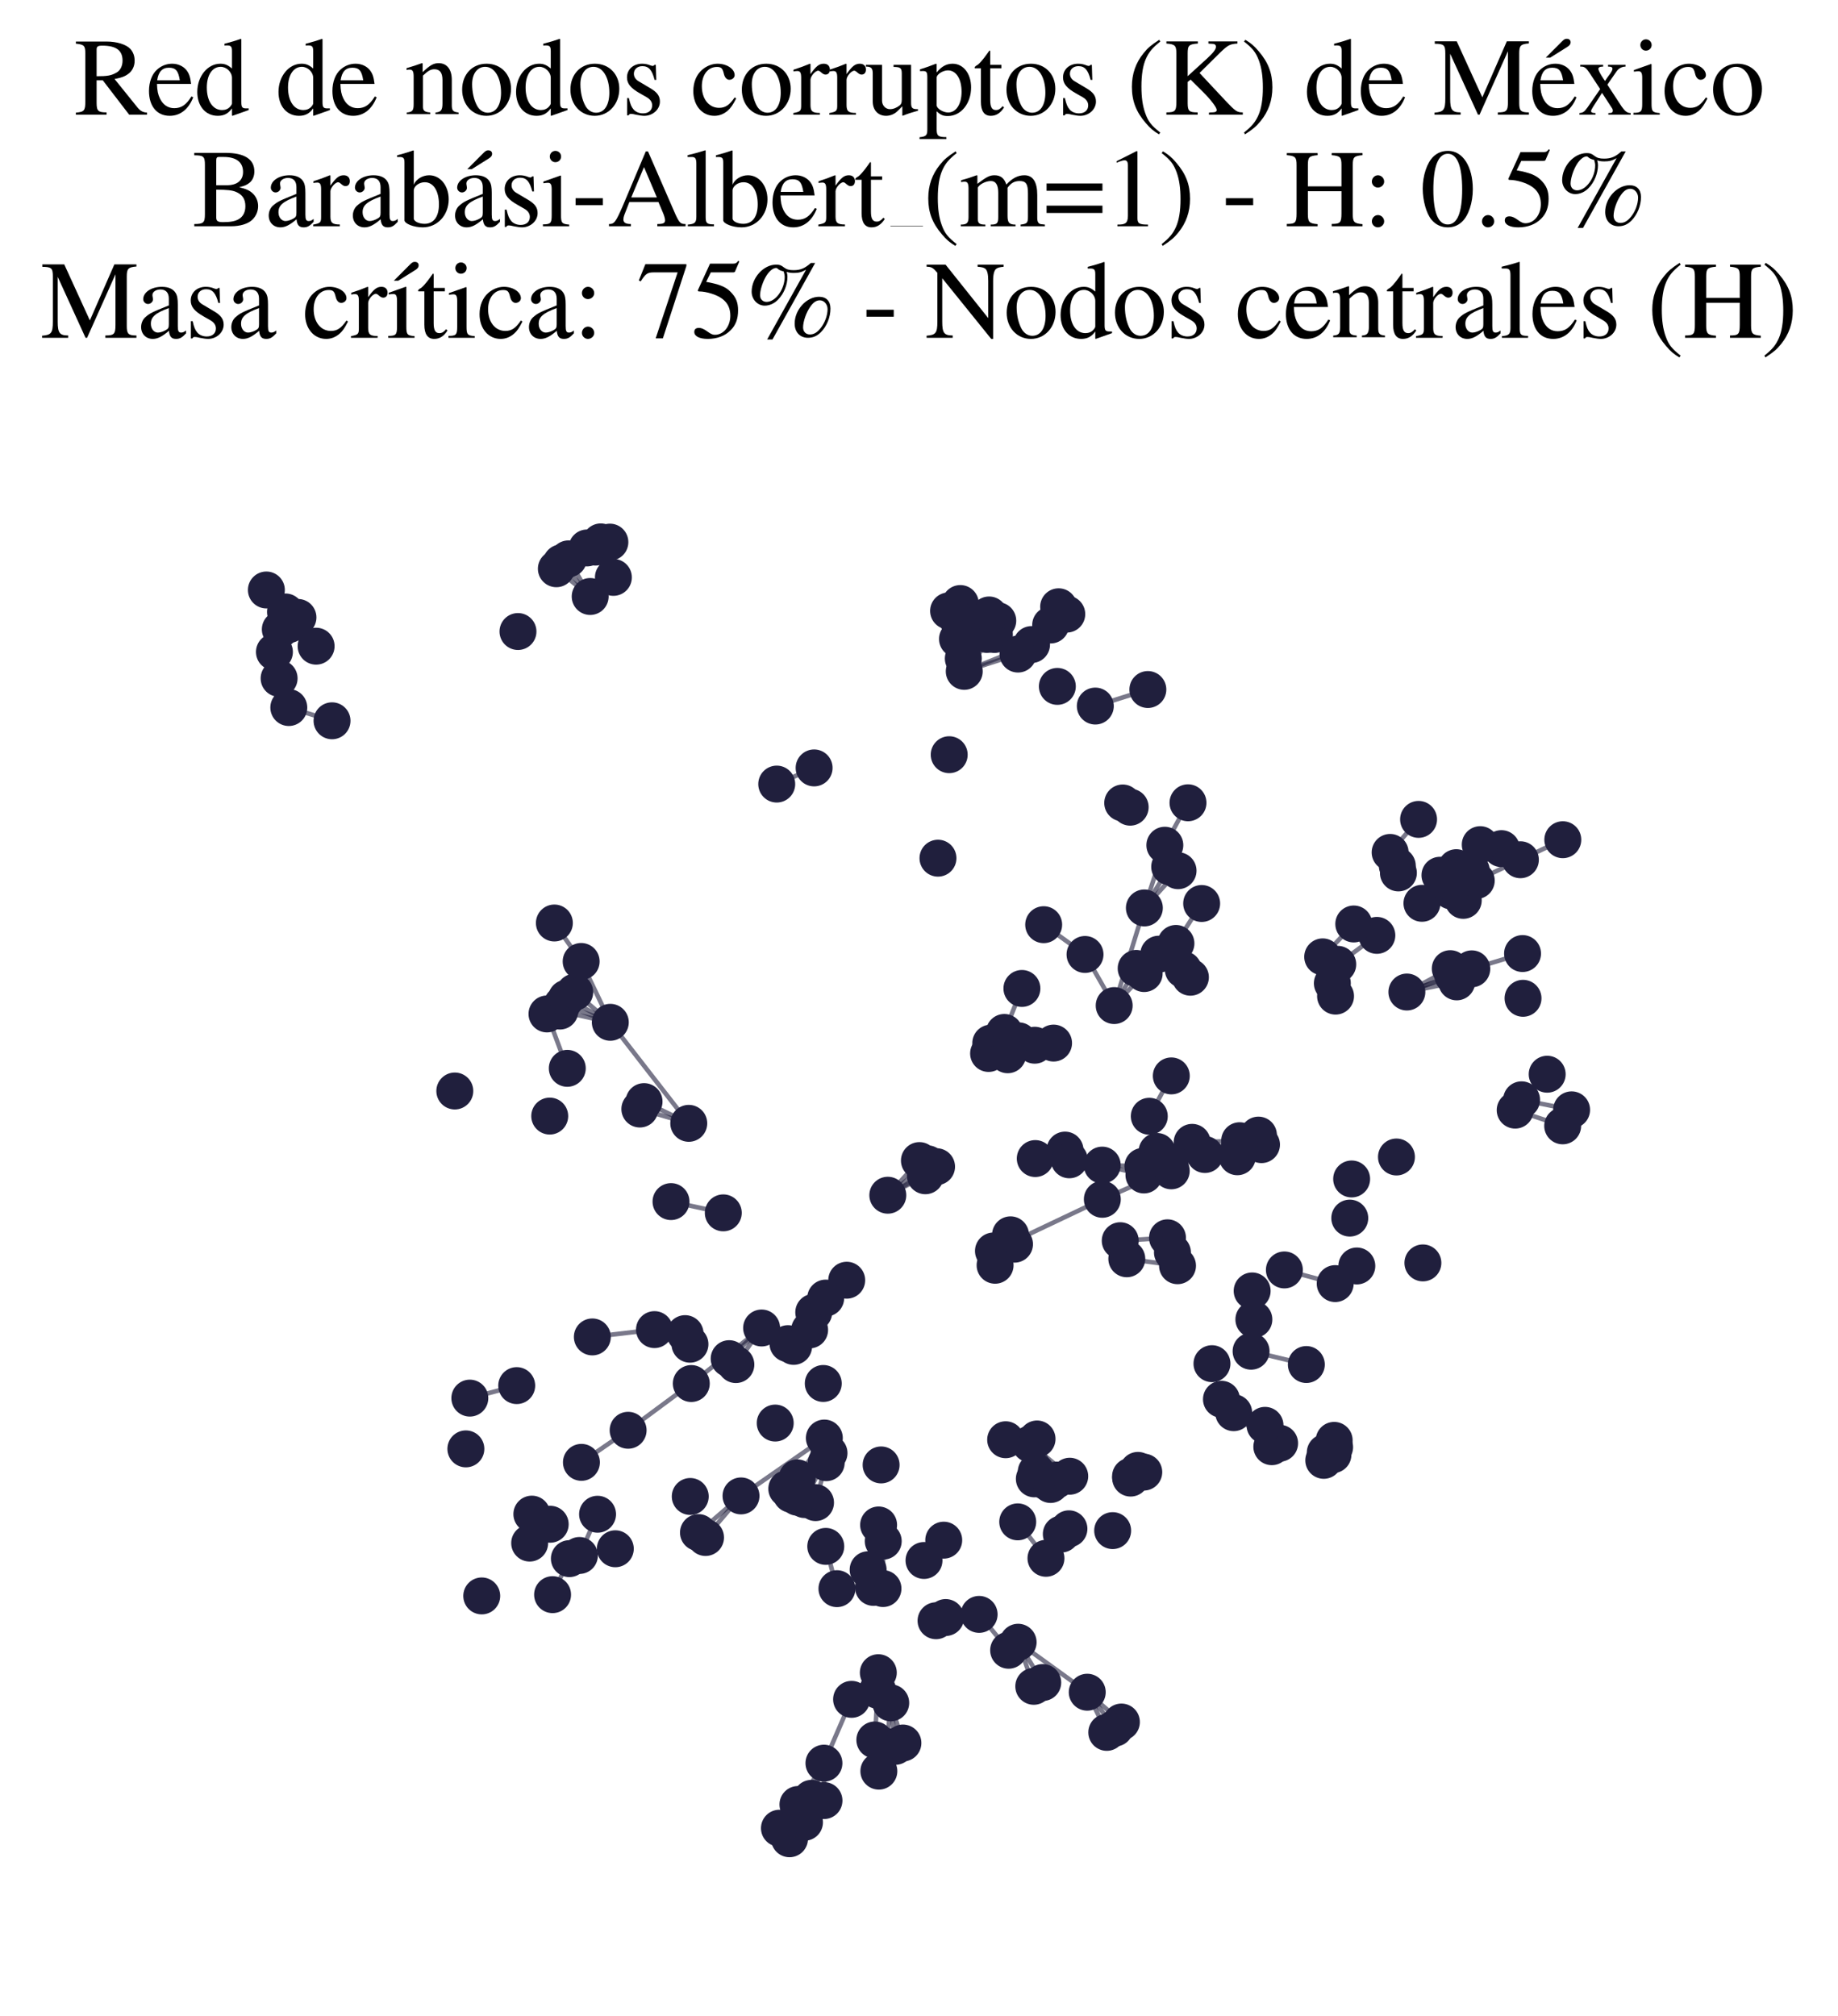 <?xml version="1.0" encoding="utf-8" standalone="no"?>
<!DOCTYPE svg PUBLIC "-//W3C//DTD SVG 1.1//EN"
  "http://www.w3.org/Graphics/SVG/1.1/DTD/svg11.dtd">
<svg xmlns:xlink="http://www.w3.org/1999/xlink" width="162.348pt" height="178.036pt" viewBox="0 0 162.348 178.036" xmlns="http://www.w3.org/2000/svg" version="1.1">
 <defs>
  <style type="text/css">*{stroke-linejoin: round; stroke-linecap: butt}</style>
 </defs>
 <g id="figure_1">
  <g id="patch_1">
   <path d="M 0 178.036 
L 162.348 178.036 
L 162.348 0 
L 0 0 
z
" style="fill: #ffffff"/>
  </g>
  <g id="axes_1">
   <g id="LineCollection_1">
    <path d="M 93.319 130.726 
L 91.601 127.096 
" clip-path="url(#p5b7a7dd6cf)" style="fill: none; stroke: #201f3d; stroke-opacity: 0.6; stroke-width: 0.4"/>
    <path d="M 91.312 148.945 
L 89.93 145.051 
" clip-path="url(#p5b7a7dd6cf)" style="fill: none; stroke: #201f3d; stroke-opacity: 0.6; stroke-width: 0.4"/>
    <path d="M 94.489 130.388 
L 91.002 127.537 
" clip-path="url(#p5b7a7dd6cf)" style="fill: none; stroke: #201f3d; stroke-opacity: 0.6; stroke-width: 0.4"/>
    <path d="M 77.273 153.682 
L 77.521 149.292 
" clip-path="url(#p5b7a7dd6cf)" style="fill: none; stroke: #201f3d; stroke-opacity: 0.6; stroke-width: 0.4"/>
    <path d="M 77.273 153.682 
L 77.628 156.437 
" clip-path="url(#p5b7a7dd6cf)" style="fill: none; stroke: #201f3d; stroke-opacity: 0.6; stroke-width: 0.4"/>
    <path d="M 89.61 109.893 
L 87.75 110.493 
" clip-path="url(#p5b7a7dd6cf)" style="fill: none; stroke: #201f3d; stroke-opacity: 0.6; stroke-width: 0.4"/>
    <path d="M 69.894 131.983 
L 73.226 128.345 
" clip-path="url(#p5b7a7dd6cf)" style="fill: none; stroke: #201f3d; stroke-opacity: 0.6; stroke-width: 0.4"/>
    <path d="M 105.3 100.898 
L 109.292 102.171 
" clip-path="url(#p5b7a7dd6cf)" style="fill: none; stroke: #201f3d; stroke-opacity: 0.6; stroke-width: 0.4"/>
    <path d="M 105.3 100.898 
L 109.422 101.489 
" clip-path="url(#p5b7a7dd6cf)" style="fill: none; stroke: #201f3d; stroke-opacity: 0.6; stroke-width: 0.4"/>
    <path d="M 105.3 100.898 
L 109.497 100.754 
" clip-path="url(#p5b7a7dd6cf)" style="fill: none; stroke: #201f3d; stroke-opacity: 0.6; stroke-width: 0.4"/>
    <path d="M 49.142 50.235 
L 52.13 52.685 
" clip-path="url(#p5b7a7dd6cf)" style="fill: none; stroke: #201f3d; stroke-opacity: 0.6; stroke-width: 0.4"/>
    <path d="M 71.878 115.909 
L 70.1 118.919 
" clip-path="url(#p5b7a7dd6cf)" style="fill: none; stroke: #201f3d; stroke-opacity: 0.6; stroke-width: 0.4"/>
    <path d="M 71.878 115.909 
L 69.601 118.677 
" clip-path="url(#p5b7a7dd6cf)" style="fill: none; stroke: #201f3d; stroke-opacity: 0.6; stroke-width: 0.4"/>
    <path d="M 64.406 120.004 
L 67.272 117.295 
" clip-path="url(#p5b7a7dd6cf)" style="fill: none; stroke: #201f3d; stroke-opacity: 0.6; stroke-width: 0.4"/>
    <path d="M 51.855 48.398 
L 54.18 50.998 
" clip-path="url(#p5b7a7dd6cf)" style="fill: none; stroke: #201f3d; stroke-opacity: 0.6; stroke-width: 0.4"/>
    <path d="M 124.268 87.621 
L 128.671 86.724 
" clip-path="url(#p5b7a7dd6cf)" style="fill: none; stroke: #201f3d; stroke-opacity: 0.6; stroke-width: 0.4"/>
    <path d="M 124.268 87.621 
L 128.322 86.16 
" clip-path="url(#p5b7a7dd6cf)" style="fill: none; stroke: #201f3d; stroke-opacity: 0.6; stroke-width: 0.4"/>
    <path d="M 124.268 87.621 
L 130 85.572 
" clip-path="url(#p5b7a7dd6cf)" style="fill: none; stroke: #201f3d; stroke-opacity: 0.6; stroke-width: 0.4"/>
    <path d="M 124.268 87.621 
L 128.101 85.557 
" clip-path="url(#p5b7a7dd6cf)" style="fill: none; stroke: #201f3d; stroke-opacity: 0.6; stroke-width: 0.4"/>
    <path d="M 103.123 109.329 
L 98.949 109.585 
" clip-path="url(#p5b7a7dd6cf)" style="fill: none; stroke: #201f3d; stroke-opacity: 0.6; stroke-width: 0.4"/>
    <path d="M 91.116 56.93 
L 85.171 59.298 
" clip-path="url(#p5b7a7dd6cf)" style="fill: none; stroke: #201f3d; stroke-opacity: 0.6; stroke-width: 0.4"/>
    <path d="M 91.116 56.93 
L 94.227 54.242 
" clip-path="url(#p5b7a7dd6cf)" style="fill: none; stroke: #201f3d; stroke-opacity: 0.6; stroke-width: 0.4"/>
    <path d="M 91.116 56.93 
L 93.508 53.593 
" clip-path="url(#p5b7a7dd6cf)" style="fill: none; stroke: #201f3d; stroke-opacity: 0.6; stroke-width: 0.4"/>
    <path d="M 134.399 97.141 
L 138.818 98.027 
" clip-path="url(#p5b7a7dd6cf)" style="fill: none; stroke: #201f3d; stroke-opacity: 0.6; stroke-width: 0.4"/>
    <path d="M 89.894 134.418 
L 92.389 137.637 
" clip-path="url(#p5b7a7dd6cf)" style="fill: none; stroke: #201f3d; stroke-opacity: 0.6; stroke-width: 0.4"/>
    <path d="M 87.75 110.493 
L 97.367 105.929 
" clip-path="url(#p5b7a7dd6cf)" style="fill: none; stroke: #201f3d; stroke-opacity: 0.6; stroke-width: 0.4"/>
    <path d="M 87.75 110.493 
L 89.258 109.066 
" clip-path="url(#p5b7a7dd6cf)" style="fill: none; stroke: #201f3d; stroke-opacity: 0.6; stroke-width: 0.4"/>
    <path d="M 87.75 110.493 
L 87.895 111.754 
" clip-path="url(#p5b7a7dd6cf)" style="fill: none; stroke: #201f3d; stroke-opacity: 0.6; stroke-width: 0.4"/>
    <path d="M 67.272 117.295 
L 61.061 122.201 
" clip-path="url(#p5b7a7dd6cf)" style="fill: none; stroke: #201f3d; stroke-opacity: 0.6; stroke-width: 0.4"/>
    <path d="M 67.272 117.295 
L 64.998 120.527 
" clip-path="url(#p5b7a7dd6cf)" style="fill: none; stroke: #201f3d; stroke-opacity: 0.6; stroke-width: 0.4"/>
    <path d="M 113.448 112.167 
L 117.936 113.374 
" clip-path="url(#p5b7a7dd6cf)" style="fill: none; stroke: #201f3d; stroke-opacity: 0.6; stroke-width: 0.4"/>
    <path d="M 98.414 88.817 
L 101.08 80.194 
" clip-path="url(#p5b7a7dd6cf)" style="fill: none; stroke: #201f3d; stroke-opacity: 0.6; stroke-width: 0.4"/>
    <path d="M 98.414 88.817 
L 100.355 85.536 
" clip-path="url(#p5b7a7dd6cf)" style="fill: none; stroke: #201f3d; stroke-opacity: 0.6; stroke-width: 0.4"/>
    <path d="M 98.414 88.817 
L 95.839 84.303 
" clip-path="url(#p5b7a7dd6cf)" style="fill: none; stroke: #201f3d; stroke-opacity: 0.6; stroke-width: 0.4"/>
    <path d="M 98.414 88.817 
L 101.062 85.99 
" clip-path="url(#p5b7a7dd6cf)" style="fill: none; stroke: #201f3d; stroke-opacity: 0.6; stroke-width: 0.4"/>
    <path d="M 101.08 80.194 
L 102.889 74.654 
" clip-path="url(#p5b7a7dd6cf)" style="fill: none; stroke: #201f3d; stroke-opacity: 0.6; stroke-width: 0.4"/>
    <path d="M 101.08 80.194 
L 103.317 76.562 
" clip-path="url(#p5b7a7dd6cf)" style="fill: none; stroke: #201f3d; stroke-opacity: 0.6; stroke-width: 0.4"/>
    <path d="M 101.08 80.194 
L 104.056 76.906 
" clip-path="url(#p5b7a7dd6cf)" style="fill: none; stroke: #201f3d; stroke-opacity: 0.6; stroke-width: 0.4"/>
    <path d="M 92.104 148.61 
L 89.93 145.051 
" clip-path="url(#p5b7a7dd6cf)" style="fill: none; stroke: #201f3d; stroke-opacity: 0.6; stroke-width: 0.4"/>
    <path d="M 99.529 111.182 
L 104.009 111.796 
" clip-path="url(#p5b7a7dd6cf)" style="fill: none; stroke: #201f3d; stroke-opacity: 0.6; stroke-width: 0.4"/>
    <path d="M 72.939 136.585 
L 73.926 140.319 
" clip-path="url(#p5b7a7dd6cf)" style="fill: none; stroke: #201f3d; stroke-opacity: 0.6; stroke-width: 0.4"/>
    <path d="M 60.838 99.219 
L 56.517 97.955 
" clip-path="url(#p5b7a7dd6cf)" style="fill: none; stroke: #201f3d; stroke-opacity: 0.6; stroke-width: 0.4"/>
    <path d="M 60.838 99.219 
L 56.889 97.299 
" clip-path="url(#p5b7a7dd6cf)" style="fill: none; stroke: #201f3d; stroke-opacity: 0.6; stroke-width: 0.4"/>
    <path d="M 60.838 99.219 
L 53.908 90.296 
" clip-path="url(#p5b7a7dd6cf)" style="fill: none; stroke: #201f3d; stroke-opacity: 0.6; stroke-width: 0.4"/>
    <path d="M 51.333 84.921 
L 53.908 90.296 
" clip-path="url(#p5b7a7dd6cf)" style="fill: none; stroke: #201f3d; stroke-opacity: 0.6; stroke-width: 0.4"/>
    <path d="M 51.333 84.921 
L 48.967 81.524 
" clip-path="url(#p5b7a7dd6cf)" style="fill: none; stroke: #201f3d; stroke-opacity: 0.6; stroke-width: 0.4"/>
    <path d="M 85.171 59.298 
L 85.733 55.22 
" clip-path="url(#p5b7a7dd6cf)" style="fill: none; stroke: #201f3d; stroke-opacity: 0.6; stroke-width: 0.4"/>
    <path d="M 85.171 59.298 
L 87.833 56.041 
" clip-path="url(#p5b7a7dd6cf)" style="fill: none; stroke: #201f3d; stroke-opacity: 0.6; stroke-width: 0.4"/>
    <path d="M 85.171 59.298 
L 84.573 56.439 
" clip-path="url(#p5b7a7dd6cf)" style="fill: none; stroke: #201f3d; stroke-opacity: 0.6; stroke-width: 0.4"/>
    <path d="M 85.171 59.298 
L 87.166 56.035 
" clip-path="url(#p5b7a7dd6cf)" style="fill: none; stroke: #201f3d; stroke-opacity: 0.6; stroke-width: 0.4"/>
    <path d="M 85.171 59.298 
L 86.986 55.365 
" clip-path="url(#p5b7a7dd6cf)" style="fill: none; stroke: #201f3d; stroke-opacity: 0.6; stroke-width: 0.4"/>
    <path d="M 85.171 59.298 
L 89.918 57.771 
" clip-path="url(#p5b7a7dd6cf)" style="fill: none; stroke: #201f3d; stroke-opacity: 0.6; stroke-width: 0.4"/>
    <path d="M 85.171 59.298 
L 86.353 55.166 
" clip-path="url(#p5b7a7dd6cf)" style="fill: none; stroke: #201f3d; stroke-opacity: 0.6; stroke-width: 0.4"/>
    <path d="M 99.053 152.099 
L 96.035 149.465 
" clip-path="url(#p5b7a7dd6cf)" style="fill: none; stroke: #201f3d; stroke-opacity: 0.6; stroke-width: 0.4"/>
    <path d="M 50.038 88.168 
L 53.908 90.296 
" clip-path="url(#p5b7a7dd6cf)" style="fill: none; stroke: #201f3d; stroke-opacity: 0.6; stroke-width: 0.4"/>
    <path d="M 72.978 129.191 
L 72.035 132.718 
" clip-path="url(#p5b7a7dd6cf)" style="fill: none; stroke: #201f3d; stroke-opacity: 0.6; stroke-width: 0.4"/>
    <path d="M 25.538 55.157 
L 27.922 57.074 
" clip-path="url(#p5b7a7dd6cf)" style="fill: none; stroke: #201f3d; stroke-opacity: 0.6; stroke-width: 0.4"/>
    <path d="M 93.06 92.13 
L 91.394 92.319 
" clip-path="url(#p5b7a7dd6cf)" style="fill: none; stroke: #201f3d; stroke-opacity: 0.6; stroke-width: 0.4"/>
    <path d="M 122.789 75.289 
L 125.301 72.373 
" clip-path="url(#p5b7a7dd6cf)" style="fill: none; stroke: #201f3d; stroke-opacity: 0.6; stroke-width: 0.4"/>
    <path d="M 29.328 63.664 
L 25.51 62.494 
" clip-path="url(#p5b7a7dd6cf)" style="fill: none; stroke: #201f3d; stroke-opacity: 0.6; stroke-width: 0.4"/>
    <path d="M 108.971 124.776 
L 112.338 127.781 
" clip-path="url(#p5b7a7dd6cf)" style="fill: none; stroke: #201f3d; stroke-opacity: 0.6; stroke-width: 0.4"/>
    <path d="M 108.971 124.776 
L 113.027 127.475 
" clip-path="url(#p5b7a7dd6cf)" style="fill: none; stroke: #201f3d; stroke-opacity: 0.6; stroke-width: 0.4"/>
    <path d="M 100.949 103.021 
L 97.358 102.908 
" clip-path="url(#p5b7a7dd6cf)" style="fill: none; stroke: #201f3d; stroke-opacity: 0.6; stroke-width: 0.4"/>
    <path d="M 97.367 105.929 
L 106.429 101.973 
" clip-path="url(#p5b7a7dd6cf)" style="fill: none; stroke: #201f3d; stroke-opacity: 0.6; stroke-width: 0.4"/>
    <path d="M 110.912 100.775 
L 106.429 101.973 
" clip-path="url(#p5b7a7dd6cf)" style="fill: none; stroke: #201f3d; stroke-opacity: 0.6; stroke-width: 0.4"/>
    <path d="M 89.93 145.051 
L 96.035 149.465 
" clip-path="url(#p5b7a7dd6cf)" style="fill: none; stroke: #201f3d; stroke-opacity: 0.6; stroke-width: 0.4"/>
    <path d="M 81.737 103.849 
L 78.419 105.568 
" clip-path="url(#p5b7a7dd6cf)" style="fill: none; stroke: #201f3d; stroke-opacity: 0.6; stroke-width: 0.4"/>
    <path d="M 65.453 132.127 
L 72.813 127.014 
" clip-path="url(#p5b7a7dd6cf)" style="fill: none; stroke: #201f3d; stroke-opacity: 0.6; stroke-width: 0.4"/>
    <path d="M 65.453 132.127 
L 62.32 135.8 
" clip-path="url(#p5b7a7dd6cf)" style="fill: none; stroke: #201f3d; stroke-opacity: 0.6; stroke-width: 0.4"/>
    <path d="M 65.453 132.127 
L 61.695 135.365 
" clip-path="url(#p5b7a7dd6cf)" style="fill: none; stroke: #201f3d; stroke-opacity: 0.6; stroke-width: 0.4"/>
    <path d="M 84.824 53.307 
L 84.573 56.439 
" clip-path="url(#p5b7a7dd6cf)" style="fill: none; stroke: #201f3d; stroke-opacity: 0.6; stroke-width: 0.4"/>
    <path d="M 106.429 101.973 
L 111.427 101.1 
" clip-path="url(#p5b7a7dd6cf)" style="fill: none; stroke: #201f3d; stroke-opacity: 0.6; stroke-width: 0.4"/>
    <path d="M 106.429 101.973 
L 111.157 100.258 
" clip-path="url(#p5b7a7dd6cf)" style="fill: none; stroke: #201f3d; stroke-opacity: 0.6; stroke-width: 0.4"/>
    <path d="M 77.153 140.207 
L 78.015 136.121 
" clip-path="url(#p5b7a7dd6cf)" style="fill: none; stroke: #201f3d; stroke-opacity: 0.6; stroke-width: 0.4"/>
    <path d="M 72.933 114.653 
L 71.513 117.464 
" clip-path="url(#p5b7a7dd6cf)" style="fill: none; stroke: #201f3d; stroke-opacity: 0.6; stroke-width: 0.4"/>
    <path d="M 87.513 92.135 
L 89.984 91.933 
" clip-path="url(#p5b7a7dd6cf)" style="fill: none; stroke: #201f3d; stroke-opacity: 0.6; stroke-width: 0.4"/>
    <path d="M 49.581 49.715 
L 52.13 52.685 
" clip-path="url(#p5b7a7dd6cf)" style="fill: none; stroke: #201f3d; stroke-opacity: 0.6; stroke-width: 0.4"/>
    <path d="M 132.62 74.956 
L 129.953 76.884 
" clip-path="url(#p5b7a7dd6cf)" style="fill: none; stroke: #201f3d; stroke-opacity: 0.6; stroke-width: 0.4"/>
    <path d="M 125.599 79.785 
L 128.832 78.988 
" clip-path="url(#p5b7a7dd6cf)" style="fill: none; stroke: #201f3d; stroke-opacity: 0.6; stroke-width: 0.4"/>
    <path d="M 125.599 79.785 
L 128.194 78.696 
" clip-path="url(#p5b7a7dd6cf)" style="fill: none; stroke: #201f3d; stroke-opacity: 0.6; stroke-width: 0.4"/>
    <path d="M 125.599 79.785 
L 129.248 79.525 
" clip-path="url(#p5b7a7dd6cf)" style="fill: none; stroke: #201f3d; stroke-opacity: 0.6; stroke-width: 0.4"/>
    <path d="M 125.599 79.785 
L 130.396 77.777 
" clip-path="url(#p5b7a7dd6cf)" style="fill: none; stroke: #201f3d; stroke-opacity: 0.6; stroke-width: 0.4"/>
    <path d="M 125.599 79.785 
L 129.953 76.884 
" clip-path="url(#p5b7a7dd6cf)" style="fill: none; stroke: #201f3d; stroke-opacity: 0.6; stroke-width: 0.4"/>
    <path d="M 125.599 79.785 
L 128.128 78.035 
" clip-path="url(#p5b7a7dd6cf)" style="fill: none; stroke: #201f3d; stroke-opacity: 0.6; stroke-width: 0.4"/>
    <path d="M 125.599 79.785 
L 128.631 76.637 
" clip-path="url(#p5b7a7dd6cf)" style="fill: none; stroke: #201f3d; stroke-opacity: 0.6; stroke-width: 0.4"/>
    <path d="M 125.599 79.785 
L 127.771 77.277 
" clip-path="url(#p5b7a7dd6cf)" style="fill: none; stroke: #201f3d; stroke-opacity: 0.6; stroke-width: 0.4"/>
    <path d="M 125.599 79.785 
L 127.189 77.306 
" clip-path="url(#p5b7a7dd6cf)" style="fill: none; stroke: #201f3d; stroke-opacity: 0.6; stroke-width: 0.4"/>
    <path d="M 81.933 102.795 
L 78.419 105.568 
" clip-path="url(#p5b7a7dd6cf)" style="fill: none; stroke: #201f3d; stroke-opacity: 0.6; stroke-width: 0.4"/>
    <path d="M 89.918 57.771 
L 92.804 55.203 
" clip-path="url(#p5b7a7dd6cf)" style="fill: none; stroke: #201f3d; stroke-opacity: 0.6; stroke-width: 0.4"/>
    <path d="M 102.889 74.654 
L 104.934 70.906 
" clip-path="url(#p5b7a7dd6cf)" style="fill: none; stroke: #201f3d; stroke-opacity: 0.6; stroke-width: 0.4"/>
    <path d="M 91.601 127.096 
L 92.444 130.874 
" clip-path="url(#p5b7a7dd6cf)" style="fill: none; stroke: #201f3d; stroke-opacity: 0.6; stroke-width: 0.4"/>
    <path d="M 91.601 127.096 
L 91.362 130.619 
" clip-path="url(#p5b7a7dd6cf)" style="fill: none; stroke: #201f3d; stroke-opacity: 0.6; stroke-width: 0.4"/>
    <path d="M 79.753 153.951 
L 78.678 150.405 
" clip-path="url(#p5b7a7dd6cf)" style="fill: none; stroke: #201f3d; stroke-opacity: 0.6; stroke-width: 0.4"/>
    <path d="M 103.869 83.329 
L 106.141 79.801 
" clip-path="url(#p5b7a7dd6cf)" style="fill: none; stroke: #201f3d; stroke-opacity: 0.6; stroke-width: 0.4"/>
    <path d="M 91.529 130.002 
L 88.828 127.165 
" clip-path="url(#p5b7a7dd6cf)" style="fill: none; stroke: #201f3d; stroke-opacity: 0.6; stroke-width: 0.4"/>
    <path d="M 77.606 134.693 
L 76.681 138.647 
" clip-path="url(#p5b7a7dd6cf)" style="fill: none; stroke: #201f3d; stroke-opacity: 0.6; stroke-width: 0.4"/>
    <path d="M 88.713 91.19 
L 90.264 87.305 
" clip-path="url(#p5b7a7dd6cf)" style="fill: none; stroke: #201f3d; stroke-opacity: 0.6; stroke-width: 0.4"/>
    <path d="M 71.059 160.955 
L 71.679 158.839 
" clip-path="url(#p5b7a7dd6cf)" style="fill: none; stroke: #201f3d; stroke-opacity: 0.6; stroke-width: 0.4"/>
    <path d="M 50.207 49.363 
L 52.13 52.685 
" clip-path="url(#p5b7a7dd6cf)" style="fill: none; stroke: #201f3d; stroke-opacity: 0.6; stroke-width: 0.4"/>
    <path d="M 84.573 56.439 
L 83.787 53.959 
" clip-path="url(#p5b7a7dd6cf)" style="fill: none; stroke: #201f3d; stroke-opacity: 0.6; stroke-width: 0.4"/>
    <path d="M 95.839 84.303 
L 92.187 81.673 
" clip-path="url(#p5b7a7dd6cf)" style="fill: none; stroke: #201f3d; stroke-opacity: 0.6; stroke-width: 0.4"/>
    <path d="M 53.871 47.883 
L 54.18 50.998 
" clip-path="url(#p5b7a7dd6cf)" style="fill: none; stroke: #201f3d; stroke-opacity: 0.6; stroke-width: 0.4"/>
    <path d="M 85.088 58.165 
L 87.365 54.316 
" clip-path="url(#p5b7a7dd6cf)" style="fill: none; stroke: #201f3d; stroke-opacity: 0.6; stroke-width: 0.4"/>
    <path d="M 85.088 58.165 
L 88.132 54.822 
" clip-path="url(#p5b7a7dd6cf)" style="fill: none; stroke: #201f3d; stroke-opacity: 0.6; stroke-width: 0.4"/>
    <path d="M 96.748 62.363 
L 101.389 60.902 
" clip-path="url(#p5b7a7dd6cf)" style="fill: none; stroke: #201f3d; stroke-opacity: 0.6; stroke-width: 0.4"/>
    <path d="M 50.291 137.667 
L 48.809 140.848 
" clip-path="url(#p5b7a7dd6cf)" style="fill: none; stroke: #201f3d; stroke-opacity: 0.6; stroke-width: 0.4"/>
    <path d="M 110.507 119.347 
L 115.387 120.522 
" clip-path="url(#p5b7a7dd6cf)" style="fill: none; stroke: #201f3d; stroke-opacity: 0.6; stroke-width: 0.4"/>
    <path d="M 107.889 123.59 
L 111.738 125.894 
" clip-path="url(#p5b7a7dd6cf)" style="fill: none; stroke: #201f3d; stroke-opacity: 0.6; stroke-width: 0.4"/>
    <path d="M 78.419 105.568 
L 81.211 102.508 
" clip-path="url(#p5b7a7dd6cf)" style="fill: none; stroke: #201f3d; stroke-opacity: 0.6; stroke-width: 0.4"/>
    <path d="M 78.419 105.568 
L 82.726 103.048 
" clip-path="url(#p5b7a7dd6cf)" style="fill: none; stroke: #201f3d; stroke-opacity: 0.6; stroke-width: 0.4"/>
    <path d="M 103.461 95.029 
L 101.515 98.594 
" clip-path="url(#p5b7a7dd6cf)" style="fill: none; stroke: #201f3d; stroke-opacity: 0.6; stroke-width: 0.4"/>
    <path d="M 78.328 154.268 
L 78.678 150.405 
" clip-path="url(#p5b7a7dd6cf)" style="fill: none; stroke: #201f3d; stroke-opacity: 0.6; stroke-width: 0.4"/>
    <path d="M 77.993 140.311 
L 78.015 136.121 
" clip-path="url(#p5b7a7dd6cf)" style="fill: none; stroke: #201f3d; stroke-opacity: 0.6; stroke-width: 0.4"/>
    <path d="M 130 85.572 
L 134.485 84.222 
" clip-path="url(#p5b7a7dd6cf)" style="fill: none; stroke: #201f3d; stroke-opacity: 0.6; stroke-width: 0.4"/>
    <path d="M 89.091 145.759 
L 86.485 142.591 
" clip-path="url(#p5b7a7dd6cf)" style="fill: none; stroke: #201f3d; stroke-opacity: 0.6; stroke-width: 0.4"/>
    <path d="M 134.294 75.937 
L 130.396 77.777 
" clip-path="url(#p5b7a7dd6cf)" style="fill: none; stroke: #201f3d; stroke-opacity: 0.6; stroke-width: 0.4"/>
    <path d="M 134.294 75.937 
L 138.041 74.168 
" clip-path="url(#p5b7a7dd6cf)" style="fill: none; stroke: #201f3d; stroke-opacity: 0.6; stroke-width: 0.4"/>
    <path d="M 51.179 137.388 
L 52.782 133.745 
" clip-path="url(#p5b7a7dd6cf)" style="fill: none; stroke: #201f3d; stroke-opacity: 0.6; stroke-width: 0.4"/>
    <path d="M 91.444 102.33 
L 97.358 102.908 
" clip-path="url(#p5b7a7dd6cf)" style="fill: none; stroke: #201f3d; stroke-opacity: 0.6; stroke-width: 0.4"/>
    <path d="M 91.444 102.33 
L 94.451 102.441 
" clip-path="url(#p5b7a7dd6cf)" style="fill: none; stroke: #201f3d; stroke-opacity: 0.6; stroke-width: 0.4"/>
    <path d="M 91.444 102.33 
L 94.073 101.582 
" clip-path="url(#p5b7a7dd6cf)" style="fill: none; stroke: #201f3d; stroke-opacity: 0.6; stroke-width: 0.4"/>
    <path d="M 97.358 102.908 
L 101.042 103.78 
" clip-path="url(#p5b7a7dd6cf)" style="fill: none; stroke: #201f3d; stroke-opacity: 0.6; stroke-width: 0.4"/>
    <path d="M 138.03 99.441 
L 133.834 98.052 
" clip-path="url(#p5b7a7dd6cf)" style="fill: none; stroke: #201f3d; stroke-opacity: 0.6; stroke-width: 0.4"/>
    <path d="M 79.086 154.248 
L 78.678 150.405 
" clip-path="url(#p5b7a7dd6cf)" style="fill: none; stroke: #201f3d; stroke-opacity: 0.6; stroke-width: 0.4"/>
    <path d="M 49.667 88.705 
L 53.908 90.296 
" clip-path="url(#p5b7a7dd6cf)" style="fill: none; stroke: #201f3d; stroke-opacity: 0.6; stroke-width: 0.4"/>
    <path d="M 75.219 150.095 
L 72.778 155.732 
" clip-path="url(#p5b7a7dd6cf)" style="fill: none; stroke: #201f3d; stroke-opacity: 0.6; stroke-width: 0.4"/>
    <path d="M 128.631 76.637 
L 130.748 74.604 
" clip-path="url(#p5b7a7dd6cf)" style="fill: none; stroke: #201f3d; stroke-opacity: 0.6; stroke-width: 0.4"/>
    <path d="M 68.847 161.475 
L 70.481 159.383 
" clip-path="url(#p5b7a7dd6cf)" style="fill: none; stroke: #201f3d; stroke-opacity: 0.6; stroke-width: 0.4"/>
    <path d="M 89.984 91.933 
L 87.32 93.048 
" clip-path="url(#p5b7a7dd6cf)" style="fill: none; stroke: #201f3d; stroke-opacity: 0.6; stroke-width: 0.4"/>
    <path d="M 89.984 91.933 
L 91.394 92.319 
" clip-path="url(#p5b7a7dd6cf)" style="fill: none; stroke: #201f3d; stroke-opacity: 0.6; stroke-width: 0.4"/>
    <path d="M 89.984 91.933 
L 89.008 93.164 
" clip-path="url(#p5b7a7dd6cf)" style="fill: none; stroke: #201f3d; stroke-opacity: 0.6; stroke-width: 0.4"/>
    <path d="M 49.45 89.304 
L 53.908 90.296 
" clip-path="url(#p5b7a7dd6cf)" style="fill: none; stroke: #201f3d; stroke-opacity: 0.6; stroke-width: 0.4"/>
    <path d="M 59.27 106.131 
L 63.887 107.126 
" clip-path="url(#p5b7a7dd6cf)" style="fill: none; stroke: #201f3d; stroke-opacity: 0.6; stroke-width: 0.4"/>
    <path d="M 27.922 57.074 
L 25.216 54.05 
" clip-path="url(#p5b7a7dd6cf)" style="fill: none; stroke: #201f3d; stroke-opacity: 0.6; stroke-width: 0.4"/>
    <path d="M 27.922 57.074 
L 24.76 55.589 
" clip-path="url(#p5b7a7dd6cf)" style="fill: none; stroke: #201f3d; stroke-opacity: 0.6; stroke-width: 0.4"/>
    <path d="M 27.922 57.074 
L 26.319 54.535 
" clip-path="url(#p5b7a7dd6cf)" style="fill: none; stroke: #201f3d; stroke-opacity: 0.6; stroke-width: 0.4"/>
    <path d="M 25.216 54.05 
L 23.529 52.11 
" clip-path="url(#p5b7a7dd6cf)" style="fill: none; stroke: #201f3d; stroke-opacity: 0.6; stroke-width: 0.4"/>
    <path d="M 72.778 155.732 
L 70.481 159.383 
" clip-path="url(#p5b7a7dd6cf)" style="fill: none; stroke: #201f3d; stroke-opacity: 0.6; stroke-width: 0.4"/>
    <path d="M 72.778 155.732 
L 71.679 158.839 
" clip-path="url(#p5b7a7dd6cf)" style="fill: none; stroke: #201f3d; stroke-opacity: 0.6; stroke-width: 0.4"/>
    <path d="M 72.778 155.732 
L 72.782 159.036 
" clip-path="url(#p5b7a7dd6cf)" style="fill: none; stroke: #201f3d; stroke-opacity: 0.6; stroke-width: 0.4"/>
    <path d="M 52.596 48.324 
L 54.18 50.998 
" clip-path="url(#p5b7a7dd6cf)" style="fill: none; stroke: #201f3d; stroke-opacity: 0.6; stroke-width: 0.4"/>
    <path d="M 70.481 159.383 
L 69.738 162.409 
" clip-path="url(#p5b7a7dd6cf)" style="fill: none; stroke: #201f3d; stroke-opacity: 0.6; stroke-width: 0.4"/>
    <path d="M 116.832 84.515 
L 119.577 81.61 
" clip-path="url(#p5b7a7dd6cf)" style="fill: none; stroke: #201f3d; stroke-opacity: 0.6; stroke-width: 0.4"/>
    <path d="M 118.162 85.174 
L 121.616 82.617 
" clip-path="url(#p5b7a7dd6cf)" style="fill: none; stroke: #201f3d; stroke-opacity: 0.6; stroke-width: 0.4"/>
    <path d="M 52.321 118.084 
L 57.809 117.438 
" clip-path="url(#p5b7a7dd6cf)" style="fill: none; stroke: #201f3d; stroke-opacity: 0.6; stroke-width: 0.4"/>
    <path d="M 45.641 122.384 
L 41.5 123.489 
" clip-path="url(#p5b7a7dd6cf)" style="fill: none; stroke: #201f3d; stroke-opacity: 0.6; stroke-width: 0.4"/>
    <path d="M 50.108 94.361 
L 48.315 89.557 
" clip-path="url(#p5b7a7dd6cf)" style="fill: none; stroke: #201f3d; stroke-opacity: 0.6; stroke-width: 0.4"/>
    <path d="M 73.226 128.345 
L 70.439 132.244 
" clip-path="url(#p5b7a7dd6cf)" style="fill: none; stroke: #201f3d; stroke-opacity: 0.6; stroke-width: 0.4"/>
    <path d="M 73.226 128.345 
L 71.069 132.45 
" clip-path="url(#p5b7a7dd6cf)" style="fill: none; stroke: #201f3d; stroke-opacity: 0.6; stroke-width: 0.4"/>
    <path d="M 73.226 128.345 
L 69.496 131.494 
" clip-path="url(#p5b7a7dd6cf)" style="fill: none; stroke: #201f3d; stroke-opacity: 0.6; stroke-width: 0.4"/>
    <path d="M 72.813 127.014 
L 70.419 130.532 
" clip-path="url(#p5b7a7dd6cf)" style="fill: none; stroke: #201f3d; stroke-opacity: 0.6; stroke-width: 0.4"/>
    <path d="M 96.035 149.465 
L 97.76 153.012 
" clip-path="url(#p5b7a7dd6cf)" style="fill: none; stroke: #201f3d; stroke-opacity: 0.6; stroke-width: 0.4"/>
    <path d="M 96.035 149.465 
L 98.481 152.632 
" clip-path="url(#p5b7a7dd6cf)" style="fill: none; stroke: #201f3d; stroke-opacity: 0.6; stroke-width: 0.4"/>
    <path d="M 68.608 69.254 
L 71.91 67.826 
" clip-path="url(#p5b7a7dd6cf)" style="fill: none; stroke: #201f3d; stroke-opacity: 0.6; stroke-width: 0.4"/>
    <path d="M 53.065 47.863 
L 54.18 50.998 
" clip-path="url(#p5b7a7dd6cf)" style="fill: none; stroke: #201f3d; stroke-opacity: 0.6; stroke-width: 0.4"/>
    <path d="M 50.765 87.631 
L 53.908 90.296 
" clip-path="url(#p5b7a7dd6cf)" style="fill: none; stroke: #201f3d; stroke-opacity: 0.6; stroke-width: 0.4"/>
    <path d="M 61.061 122.201 
L 55.481 126.329 
" clip-path="url(#p5b7a7dd6cf)" style="fill: none; stroke: #201f3d; stroke-opacity: 0.6; stroke-width: 0.4"/>
    <path d="M 55.481 126.329 
L 51.357 129.163 
" clip-path="url(#p5b7a7dd6cf)" style="fill: none; stroke: #201f3d; stroke-opacity: 0.6; stroke-width: 0.4"/>
   </g>
   <g id="PathCollection_1">
    <defs>
     <path id="m574d3fe708" d="M 0 1.581 
C 0.419 1.581 0.822 1.415 1.118 1.118 
C 1.415 0.822 1.581 0.419 1.581 0 
C 1.581 -0.419 1.415 -0.822 1.118 -1.118 
C 0.822 -1.415 0.419 -1.581 0 -1.581 
C -0.419 -1.581 -0.822 -1.415 -1.118 -1.118 
C -1.415 -0.822 -1.581 -0.419 -1.581 0 
C -1.581 0.419 -1.415 0.822 -1.118 1.118 
C -0.822 1.415 -0.419 1.581 0 1.581 
z
" style="stroke: #201f3d; stroke-width: 0.1"/>
    </defs>
    <g clip-path="url(#p5b7a7dd6cf)">
     <use xlink:href="#m574d3fe708" x="91.529" y="130.002" style="fill: #201f3d; stroke: #201f3d; stroke-width: 0.1"/>
     <use xlink:href="#m574d3fe708" x="94.073" y="101.582" style="fill: #201f3d; stroke: #201f3d; stroke-width: 0.1"/>
     <use xlink:href="#m574d3fe708" x="72.939" y="136.585" style="fill: #201f3d; stroke: #201f3d; stroke-width: 0.1"/>
     <use xlink:href="#m574d3fe708" x="117.738" y="128.484" style="fill: #201f3d; stroke: #201f3d; stroke-width: 0.1"/>
     <use xlink:href="#m574d3fe708" x="134.527" y="88.175" style="fill: #201f3d; stroke: #201f3d; stroke-width: 0.1"/>
     <use xlink:href="#m574d3fe708" x="97.358" y="102.908" style="fill: #201f3d; stroke: #201f3d; stroke-width: 0.1"/>
     <use xlink:href="#m574d3fe708" x="54.35" y="136.795" style="fill: #201f3d; stroke: #201f3d; stroke-width: 0.1"/>
     <use xlink:href="#m574d3fe708" x="51.357" y="129.163" style="fill: #201f3d; stroke: #201f3d; stroke-width: 0.1"/>
     <use xlink:href="#m574d3fe708" x="128.128" y="78.035" style="fill: #201f3d; stroke: #201f3d; stroke-width: 0.1"/>
     <use xlink:href="#m574d3fe708" x="117.061" y="128.292" style="fill: #201f3d; stroke: #201f3d; stroke-width: 0.1"/>
     <use xlink:href="#m574d3fe708" x="85.733" y="55.22" style="fill: #201f3d; stroke: #201f3d; stroke-width: 0.1"/>
     <use xlink:href="#m574d3fe708" x="103.123" y="109.329" style="fill: #201f3d; stroke: #201f3d; stroke-width: 0.1"/>
     <use xlink:href="#m574d3fe708" x="77.273" y="153.682" style="fill: #201f3d; stroke: #201f3d; stroke-width: 0.1"/>
     <use xlink:href="#m574d3fe708" x="77.993" y="140.311" style="fill: #201f3d; stroke: #201f3d; stroke-width: 0.1"/>
     <use xlink:href="#m574d3fe708" x="69.894" y="131.983" style="fill: #201f3d; stroke: #201f3d; stroke-width: 0.1"/>
     <use xlink:href="#m574d3fe708" x="68.608" y="69.254" style="fill: #201f3d; stroke: #201f3d; stroke-width: 0.1"/>
     <use xlink:href="#m574d3fe708" x="97.367" y="105.929" style="fill: #201f3d; stroke: #201f3d; stroke-width: 0.1"/>
     <use xlink:href="#m574d3fe708" x="92.444" y="130.874" style="fill: #201f3d; stroke: #201f3d; stroke-width: 0.1"/>
     <use xlink:href="#m574d3fe708" x="93.508" y="53.593" style="fill: #201f3d; stroke: #201f3d; stroke-width: 0.1"/>
     <use xlink:href="#m574d3fe708" x="132.62" y="74.956" style="fill: #201f3d; stroke: #201f3d; stroke-width: 0.1"/>
     <use xlink:href="#m574d3fe708" x="73.226" y="128.345" style="fill: #201f3d; stroke: #201f3d; stroke-width: 0.1"/>
     <use xlink:href="#m574d3fe708" x="103.461" y="95.029" style="fill: #201f3d; stroke: #201f3d; stroke-width: 0.1"/>
     <use xlink:href="#m574d3fe708" x="104.009" y="111.796" style="fill: #201f3d; stroke: #201f3d; stroke-width: 0.1"/>
     <use xlink:href="#m574d3fe708" x="77.628" y="156.437" style="fill: #201f3d; stroke: #201f3d; stroke-width: 0.1"/>
     <use xlink:href="#m574d3fe708" x="78.015" y="136.121" style="fill: #201f3d; stroke: #201f3d; stroke-width: 0.1"/>
     <use xlink:href="#m574d3fe708" x="117.846" y="127.22" style="fill: #201f3d; stroke: #201f3d; stroke-width: 0.1"/>
     <use xlink:href="#m574d3fe708" x="75.219" y="150.095" style="fill: #201f3d; stroke: #201f3d; stroke-width: 0.1"/>
     <use xlink:href="#m574d3fe708" x="54.18" y="50.998" style="fill: #201f3d; stroke: #201f3d; stroke-width: 0.1"/>
     <use xlink:href="#m574d3fe708" x="53.908" y="90.296" style="fill: #201f3d; stroke: #201f3d; stroke-width: 0.1"/>
     <use xlink:href="#m574d3fe708" x="125.301" y="72.373" style="fill: #201f3d; stroke: #201f3d; stroke-width: 0.1"/>
     <use xlink:href="#m574d3fe708" x="92.187" y="81.673" style="fill: #201f3d; stroke: #201f3d; stroke-width: 0.1"/>
     <use xlink:href="#m574d3fe708" x="128.631" y="76.637" style="fill: #201f3d; stroke: #201f3d; stroke-width: 0.1"/>
     <use xlink:href="#m574d3fe708" x="71.069" y="132.45" style="fill: #201f3d; stroke: #201f3d; stroke-width: 0.1"/>
     <use xlink:href="#m574d3fe708" x="88.132" y="54.822" style="fill: #201f3d; stroke: #201f3d; stroke-width: 0.1"/>
     <use xlink:href="#m574d3fe708" x="77.581" y="147.741" style="fill: #201f3d; stroke: #201f3d; stroke-width: 0.1"/>
     <use xlink:href="#m574d3fe708" x="70.419" y="130.532" style="fill: #201f3d; stroke: #201f3d; stroke-width: 0.1"/>
     <use xlink:href="#m574d3fe708" x="74.789" y="113.075" style="fill: #201f3d; stroke: #201f3d; stroke-width: 0.1"/>
     <use xlink:href="#m574d3fe708" x="111.427" y="101.1" style="fill: #201f3d; stroke: #201f3d; stroke-width: 0.1"/>
     <use xlink:href="#m574d3fe708" x="72.035" y="132.718" style="fill: #201f3d; stroke: #201f3d; stroke-width: 0.1"/>
     <use xlink:href="#m574d3fe708" x="100.514" y="129.872" style="fill: #201f3d; stroke: #201f3d; stroke-width: 0.1"/>
     <use xlink:href="#m574d3fe708" x="110.753" y="116.542" style="fill: #201f3d; stroke: #201f3d; stroke-width: 0.1"/>
     <use xlink:href="#m574d3fe708" x="83.842" y="66.659" style="fill: #201f3d; stroke: #201f3d; stroke-width: 0.1"/>
     <use xlink:href="#m574d3fe708" x="99.053" y="152.099" style="fill: #201f3d; stroke: #201f3d; stroke-width: 0.1"/>
     <use xlink:href="#m574d3fe708" x="125.599" y="79.785" style="fill: #201f3d; stroke: #201f3d; stroke-width: 0.1"/>
     <use xlink:href="#m574d3fe708" x="104.934" y="70.906" style="fill: #201f3d; stroke: #201f3d; stroke-width: 0.1"/>
     <use xlink:href="#m574d3fe708" x="77.606" y="134.693" style="fill: #201f3d; stroke: #201f3d; stroke-width: 0.1"/>
     <use xlink:href="#m574d3fe708" x="138.818" y="98.027" style="fill: #201f3d; stroke: #201f3d; stroke-width: 0.1"/>
     <use xlink:href="#m574d3fe708" x="117.885" y="127.822" style="fill: #201f3d; stroke: #201f3d; stroke-width: 0.1"/>
     <use xlink:href="#m574d3fe708" x="48.809" y="140.848" style="fill: #201f3d; stroke: #201f3d; stroke-width: 0.1"/>
     <use xlink:href="#m574d3fe708" x="64.998" y="120.527" style="fill: #201f3d; stroke: #201f3d; stroke-width: 0.1"/>
     <use xlink:href="#m574d3fe708" x="119.847" y="111.817" style="fill: #201f3d; stroke: #201f3d; stroke-width: 0.1"/>
     <use xlink:href="#m574d3fe708" x="71.878" y="115.909" style="fill: #201f3d; stroke: #201f3d; stroke-width: 0.1"/>
     <use xlink:href="#m574d3fe708" x="60.513" y="117.792" style="fill: #201f3d; stroke: #201f3d; stroke-width: 0.1"/>
     <use xlink:href="#m574d3fe708" x="99.859" y="130.395" style="fill: #201f3d; stroke: #201f3d; stroke-width: 0.1"/>
     <use xlink:href="#m574d3fe708" x="72.813" y="127.014" style="fill: #201f3d; stroke: #201f3d; stroke-width: 0.1"/>
     <use xlink:href="#m574d3fe708" x="70.1" y="118.919" style="fill: #201f3d; stroke: #201f3d; stroke-width: 0.1"/>
     <use xlink:href="#m574d3fe708" x="101.08" y="80.194" style="fill: #201f3d; stroke: #201f3d; stroke-width: 0.1"/>
     <use xlink:href="#m574d3fe708" x="77.828" y="129.39" style="fill: #201f3d; stroke: #201f3d; stroke-width: 0.1"/>
     <use xlink:href="#m574d3fe708" x="41.5" y="123.489" style="fill: #201f3d; stroke: #201f3d; stroke-width: 0.1"/>
     <use xlink:href="#m574d3fe708" x="49.45" y="89.304" style="fill: #201f3d; stroke: #201f3d; stroke-width: 0.1"/>
     <use xlink:href="#m574d3fe708" x="83.787" y="53.959" style="fill: #201f3d; stroke: #201f3d; stroke-width: 0.1"/>
     <use xlink:href="#m574d3fe708" x="105.3" y="100.898" style="fill: #201f3d; stroke: #201f3d; stroke-width: 0.1"/>
     <use xlink:href="#m574d3fe708" x="45.753" y="55.779" style="fill: #201f3d; stroke: #201f3d; stroke-width: 0.1"/>
     <use xlink:href="#m574d3fe708" x="116.926" y="128.986" style="fill: #201f3d; stroke: #201f3d; stroke-width: 0.1"/>
     <use xlink:href="#m574d3fe708" x="128.194" y="78.696" style="fill: #201f3d; stroke: #201f3d; stroke-width: 0.1"/>
     <use xlink:href="#m574d3fe708" x="60.944" y="118.727" style="fill: #201f3d; stroke: #201f3d; stroke-width: 0.1"/>
     <use xlink:href="#m574d3fe708" x="110.507" y="119.347" style="fill: #201f3d; stroke: #201f3d; stroke-width: 0.1"/>
     <use xlink:href="#m574d3fe708" x="102.35" y="84.278" style="fill: #201f3d; stroke: #201f3d; stroke-width: 0.1"/>
     <use xlink:href="#m574d3fe708" x="89.894" y="134.418" style="fill: #201f3d; stroke: #201f3d; stroke-width: 0.1"/>
     <use xlink:href="#m574d3fe708" x="94.418" y="135.032" style="fill: #201f3d; stroke: #201f3d; stroke-width: 0.1"/>
     <use xlink:href="#m574d3fe708" x="101.028" y="130.025" style="fill: #201f3d; stroke: #201f3d; stroke-width: 0.1"/>
     <use xlink:href="#m574d3fe708" x="103.56" y="110.621" style="fill: #201f3d; stroke: #201f3d; stroke-width: 0.1"/>
     <use xlink:href="#m574d3fe708" x="84.824" y="53.307" style="fill: #201f3d; stroke: #201f3d; stroke-width: 0.1"/>
     <use xlink:href="#m574d3fe708" x="69.738" y="162.409" style="fill: #201f3d; stroke: #201f3d; stroke-width: 0.1"/>
     <use xlink:href="#m574d3fe708" x="79.086" y="154.248" style="fill: #201f3d; stroke: #201f3d; stroke-width: 0.1"/>
     <use xlink:href="#m574d3fe708" x="103.455" y="103.414" style="fill: #201f3d; stroke: #201f3d; stroke-width: 0.1"/>
     <use xlink:href="#m574d3fe708" x="72.782" y="159.036" style="fill: #201f3d; stroke: #201f3d; stroke-width: 0.1"/>
     <use xlink:href="#m574d3fe708" x="128.832" y="78.988" style="fill: #201f3d; stroke: #201f3d; stroke-width: 0.1"/>
     <use xlink:href="#m574d3fe708" x="52.782" y="133.745" style="fill: #201f3d; stroke: #201f3d; stroke-width: 0.1"/>
     <use xlink:href="#m574d3fe708" x="101.062" y="85.99" style="fill: #201f3d; stroke: #201f3d; stroke-width: 0.1"/>
     <use xlink:href="#m574d3fe708" x="103.329" y="102.605" style="fill: #201f3d; stroke: #201f3d; stroke-width: 0.1"/>
     <use xlink:href="#m574d3fe708" x="89.61" y="109.893" style="fill: #201f3d; stroke: #201f3d; stroke-width: 0.1"/>
     <use xlink:href="#m574d3fe708" x="116.832" y="84.515" style="fill: #201f3d; stroke: #201f3d; stroke-width: 0.1"/>
     <use xlink:href="#m574d3fe708" x="48.315" y="89.557" style="fill: #201f3d; stroke: #201f3d; stroke-width: 0.1"/>
     <use xlink:href="#m574d3fe708" x="71.91" y="67.826" style="fill: #201f3d; stroke: #201f3d; stroke-width: 0.1"/>
     <use xlink:href="#m574d3fe708" x="98.481" y="152.632" style="fill: #201f3d; stroke: #201f3d; stroke-width: 0.1"/>
     <use xlink:href="#m574d3fe708" x="86.986" y="55.365" style="fill: #201f3d; stroke: #201f3d; stroke-width: 0.1"/>
     <use xlink:href="#m574d3fe708" x="71.059" y="160.955" style="fill: #201f3d; stroke: #201f3d; stroke-width: 0.1"/>
     <use xlink:href="#m574d3fe708" x="102.2" y="101.703" style="fill: #201f3d; stroke: #201f3d; stroke-width: 0.1"/>
     <use xlink:href="#m574d3fe708" x="86.353" y="55.166" style="fill: #201f3d; stroke: #201f3d; stroke-width: 0.1"/>
     <use xlink:href="#m574d3fe708" x="53.871" y="47.883" style="fill: #201f3d; stroke: #201f3d; stroke-width: 0.1"/>
     <use xlink:href="#m574d3fe708" x="136.661" y="94.88" style="fill: #201f3d; stroke: #201f3d; stroke-width: 0.1"/>
     <use xlink:href="#m574d3fe708" x="72.933" y="114.653" style="fill: #201f3d; stroke: #201f3d; stroke-width: 0.1"/>
     <use xlink:href="#m574d3fe708" x="69.496" y="131.494" style="fill: #201f3d; stroke: #201f3d; stroke-width: 0.1"/>
     <use xlink:href="#m574d3fe708" x="134.294" y="75.937" style="fill: #201f3d; stroke: #201f3d; stroke-width: 0.1"/>
     <use xlink:href="#m574d3fe708" x="78.678" y="150.405" style="fill: #201f3d; stroke: #201f3d; stroke-width: 0.1"/>
     <use xlink:href="#m574d3fe708" x="107.889" y="123.59" style="fill: #201f3d; stroke: #201f3d; stroke-width: 0.1"/>
     <use xlink:href="#m574d3fe708" x="123.422" y="76.473" style="fill: #201f3d; stroke: #201f3d; stroke-width: 0.1"/>
     <use xlink:href="#m574d3fe708" x="88.713" y="91.19" style="fill: #201f3d; stroke: #201f3d; stroke-width: 0.1"/>
     <use xlink:href="#m574d3fe708" x="106.141" y="79.801" style="fill: #201f3d; stroke: #201f3d; stroke-width: 0.1"/>
     <use xlink:href="#m574d3fe708" x="98.414" y="88.817" style="fill: #201f3d; stroke: #201f3d; stroke-width: 0.1"/>
     <use xlink:href="#m574d3fe708" x="83.359" y="136.035" style="fill: #201f3d; stroke: #201f3d; stroke-width: 0.1"/>
     <use xlink:href="#m574d3fe708" x="127.771" y="77.277" style="fill: #201f3d; stroke: #201f3d; stroke-width: 0.1"/>
     <use xlink:href="#m574d3fe708" x="52.596" y="48.324" style="fill: #201f3d; stroke: #201f3d; stroke-width: 0.1"/>
     <use xlink:href="#m574d3fe708" x="67.272" y="117.295" style="fill: #201f3d; stroke: #201f3d; stroke-width: 0.1"/>
     <use xlink:href="#m574d3fe708" x="128.671" y="86.724" style="fill: #201f3d; stroke: #201f3d; stroke-width: 0.1"/>
     <use xlink:href="#m574d3fe708" x="50.291" y="137.667" style="fill: #201f3d; stroke: #201f3d; stroke-width: 0.1"/>
     <use xlink:href="#m574d3fe708" x="73.926" y="140.319" style="fill: #201f3d; stroke: #201f3d; stroke-width: 0.1"/>
     <use xlink:href="#m574d3fe708" x="24.76" y="55.589" style="fill: #201f3d; stroke: #201f3d; stroke-width: 0.1"/>
     <use xlink:href="#m574d3fe708" x="24.24" y="57.584" style="fill: #201f3d; stroke: #201f3d; stroke-width: 0.1"/>
     <use xlink:href="#m574d3fe708" x="27.922" y="57.074" style="fill: #201f3d; stroke: #201f3d; stroke-width: 0.1"/>
     <use xlink:href="#m574d3fe708" x="134.399" y="97.141" style="fill: #201f3d; stroke: #201f3d; stroke-width: 0.1"/>
     <use xlink:href="#m574d3fe708" x="68.847" y="161.475" style="fill: #201f3d; stroke: #201f3d; stroke-width: 0.1"/>
     <use xlink:href="#m574d3fe708" x="52.13" y="52.685" style="fill: #201f3d; stroke: #201f3d; stroke-width: 0.1"/>
     <use xlink:href="#m574d3fe708" x="72.978" y="129.191" style="fill: #201f3d; stroke: #201f3d; stroke-width: 0.1"/>
     <use xlink:href="#m574d3fe708" x="91.444" y="102.33" style="fill: #201f3d; stroke: #201f3d; stroke-width: 0.1"/>
     <use xlink:href="#m574d3fe708" x="108.971" y="124.776" style="fill: #201f3d; stroke: #201f3d; stroke-width: 0.1"/>
     <use xlink:href="#m574d3fe708" x="104.518" y="85.641" style="fill: #201f3d; stroke: #201f3d; stroke-width: 0.1"/>
     <use xlink:href="#m574d3fe708" x="87.833" y="56.041" style="fill: #201f3d; stroke: #201f3d; stroke-width: 0.1"/>
     <use xlink:href="#m574d3fe708" x="91.394" y="92.319" style="fill: #201f3d; stroke: #201f3d; stroke-width: 0.1"/>
     <use xlink:href="#m574d3fe708" x="134.485" y="84.222" style="fill: #201f3d; stroke: #201f3d; stroke-width: 0.1"/>
     <use xlink:href="#m574d3fe708" x="91.312" y="148.945" style="fill: #201f3d; stroke: #201f3d; stroke-width: 0.1"/>
     <use xlink:href="#m574d3fe708" x="51.179" y="137.388" style="fill: #201f3d; stroke: #201f3d; stroke-width: 0.1"/>
     <use xlink:href="#m574d3fe708" x="100.949" y="103.021" style="fill: #201f3d; stroke: #201f3d; stroke-width: 0.1"/>
     <use xlink:href="#m574d3fe708" x="49.667" y="88.705" style="fill: #201f3d; stroke: #201f3d; stroke-width: 0.1"/>
     <use xlink:href="#m574d3fe708" x="98.949" y="109.585" style="fill: #201f3d; stroke: #201f3d; stroke-width: 0.1"/>
     <use xlink:href="#m574d3fe708" x="50.207" y="49.363" style="fill: #201f3d; stroke: #201f3d; stroke-width: 0.1"/>
     <use xlink:href="#m574d3fe708" x="110.601" y="114.022" style="fill: #201f3d; stroke: #201f3d; stroke-width: 0.1"/>
     <use xlink:href="#m574d3fe708" x="89.258" y="109.066" style="fill: #201f3d; stroke: #201f3d; stroke-width: 0.1"/>
     <use xlink:href="#m574d3fe708" x="42.552" y="140.96" style="fill: #201f3d; stroke: #201f3d; stroke-width: 0.1"/>
     <use xlink:href="#m574d3fe708" x="103.317" y="76.562" style="fill: #201f3d; stroke: #201f3d; stroke-width: 0.1"/>
     <use xlink:href="#m574d3fe708" x="52.321" y="118.084" style="fill: #201f3d; stroke: #201f3d; stroke-width: 0.1"/>
     <use xlink:href="#m574d3fe708" x="87.513" y="92.135" style="fill: #201f3d; stroke: #201f3d; stroke-width: 0.1"/>
     <use xlink:href="#m574d3fe708" x="83.529" y="142.869" style="fill: #201f3d; stroke: #201f3d; stroke-width: 0.1"/>
     <use xlink:href="#m574d3fe708" x="105.148" y="86.315" style="fill: #201f3d; stroke: #201f3d; stroke-width: 0.1"/>
     <use xlink:href="#m574d3fe708" x="117.684" y="86.85" style="fill: #201f3d; stroke: #201f3d; stroke-width: 0.1"/>
     <use xlink:href="#m574d3fe708" x="57.809" y="117.438" style="fill: #201f3d; stroke: #201f3d; stroke-width: 0.1"/>
     <use xlink:href="#m574d3fe708" x="91.362" y="130.619" style="fill: #201f3d; stroke: #201f3d; stroke-width: 0.1"/>
     <use xlink:href="#m574d3fe708" x="122.789" y="75.289" style="fill: #201f3d; stroke: #201f3d; stroke-width: 0.1"/>
     <use xlink:href="#m574d3fe708" x="128.101" y="85.557" style="fill: #201f3d; stroke: #201f3d; stroke-width: 0.1"/>
     <use xlink:href="#m574d3fe708" x="25.51" y="62.494" style="fill: #201f3d; stroke: #201f3d; stroke-width: 0.1"/>
     <use xlink:href="#m574d3fe708" x="138.03" y="99.441" style="fill: #201f3d; stroke: #201f3d; stroke-width: 0.1"/>
     <use xlink:href="#m574d3fe708" x="63.887" y="107.126" style="fill: #201f3d; stroke: #201f3d; stroke-width: 0.1"/>
     <use xlink:href="#m574d3fe708" x="115.387" y="120.522" style="fill: #201f3d; stroke: #201f3d; stroke-width: 0.1"/>
     <use xlink:href="#m574d3fe708" x="87.166" y="56.035" style="fill: #201f3d; stroke: #201f3d; stroke-width: 0.1"/>
     <use xlink:href="#m574d3fe708" x="97.76" y="153.012" style="fill: #201f3d; stroke: #201f3d; stroke-width: 0.1"/>
     <use xlink:href="#m574d3fe708" x="92.104" y="148.61" style="fill: #201f3d; stroke: #201f3d; stroke-width: 0.1"/>
     <use xlink:href="#m574d3fe708" x="87.365" y="54.316" style="fill: #201f3d; stroke: #201f3d; stroke-width: 0.1"/>
     <use xlink:href="#m574d3fe708" x="78.328" y="154.268" style="fill: #201f3d; stroke: #201f3d; stroke-width: 0.1"/>
     <use xlink:href="#m574d3fe708" x="129.248" y="79.525" style="fill: #201f3d; stroke: #201f3d; stroke-width: 0.1"/>
     <use xlink:href="#m574d3fe708" x="50.108" y="94.361" style="fill: #201f3d; stroke: #201f3d; stroke-width: 0.1"/>
     <use xlink:href="#m574d3fe708" x="48.557" y="98.578" style="fill: #201f3d; stroke: #201f3d; stroke-width: 0.1"/>
     <use xlink:href="#m574d3fe708" x="82.85" y="75.799" style="fill: #201f3d; stroke: #201f3d; stroke-width: 0.1"/>
     <use xlink:href="#m574d3fe708" x="124.268" y="87.621" style="fill: #201f3d; stroke: #201f3d; stroke-width: 0.1"/>
     <use xlink:href="#m574d3fe708" x="106.429" y="101.973" style="fill: #201f3d; stroke: #201f3d; stroke-width: 0.1"/>
     <use xlink:href="#m574d3fe708" x="65.453" y="132.127" style="fill: #201f3d; stroke: #201f3d; stroke-width: 0.1"/>
     <use xlink:href="#m574d3fe708" x="25.216" y="54.05" style="fill: #201f3d; stroke: #201f3d; stroke-width: 0.1"/>
     <use xlink:href="#m574d3fe708" x="109.422" y="101.489" style="fill: #201f3d; stroke: #201f3d; stroke-width: 0.1"/>
     <use xlink:href="#m574d3fe708" x="113.448" y="112.167" style="fill: #201f3d; stroke: #201f3d; stroke-width: 0.1"/>
     <use xlink:href="#m574d3fe708" x="91.002" y="127.537" style="fill: #201f3d; stroke: #201f3d; stroke-width: 0.1"/>
     <use xlink:href="#m574d3fe708" x="61.695" y="135.365" style="fill: #201f3d; stroke: #201f3d; stroke-width: 0.1"/>
     <use xlink:href="#m574d3fe708" x="50.038" y="88.168" style="fill: #201f3d; stroke: #201f3d; stroke-width: 0.1"/>
     <use xlink:href="#m574d3fe708" x="40.173" y="96.362" style="fill: #201f3d; stroke: #201f3d; stroke-width: 0.1"/>
     <use xlink:href="#m574d3fe708" x="25.538" y="55.157" style="fill: #201f3d; stroke: #201f3d; stroke-width: 0.1"/>
     <use xlink:href="#m574d3fe708" x="113.027" y="127.475" style="fill: #201f3d; stroke: #201f3d; stroke-width: 0.1"/>
     <use xlink:href="#m574d3fe708" x="130.396" y="77.777" style="fill: #201f3d; stroke: #201f3d; stroke-width: 0.1"/>
     <use xlink:href="#m574d3fe708" x="119.389" y="104.132" style="fill: #201f3d; stroke: #201f3d; stroke-width: 0.1"/>
     <use xlink:href="#m574d3fe708" x="77.153" y="140.207" style="fill: #201f3d; stroke: #201f3d; stroke-width: 0.1"/>
     <use xlink:href="#m574d3fe708" x="48.967" y="81.524" style="fill: #201f3d; stroke: #201f3d; stroke-width: 0.1"/>
     <use xlink:href="#m574d3fe708" x="96.035" y="149.465" style="fill: #201f3d; stroke: #201f3d; stroke-width: 0.1"/>
     <use xlink:href="#m574d3fe708" x="130.748" y="74.604" style="fill: #201f3d; stroke: #201f3d; stroke-width: 0.1"/>
     <use xlink:href="#m574d3fe708" x="48.599" y="134.629" style="fill: #201f3d; stroke: #201f3d; stroke-width: 0.1"/>
     <use xlink:href="#m574d3fe708" x="23.529" y="52.11" style="fill: #201f3d; stroke: #201f3d; stroke-width: 0.1"/>
     <use xlink:href="#m574d3fe708" x="84.534" y="54.621" style="fill: #201f3d; stroke: #201f3d; stroke-width: 0.1"/>
     <use xlink:href="#m574d3fe708" x="86.485" y="142.591" style="fill: #201f3d; stroke: #201f3d; stroke-width: 0.1"/>
     <use xlink:href="#m574d3fe708" x="79.753" y="153.951" style="fill: #201f3d; stroke: #201f3d; stroke-width: 0.1"/>
     <use xlink:href="#m574d3fe708" x="99.866" y="130.553" style="fill: #201f3d; stroke: #201f3d; stroke-width: 0.1"/>
     <use xlink:href="#m574d3fe708" x="64.406" y="120.004" style="fill: #201f3d; stroke: #201f3d; stroke-width: 0.1"/>
     <use xlink:href="#m574d3fe708" x="104.056" y="76.906" style="fill: #201f3d; stroke: #201f3d; stroke-width: 0.1"/>
     <use xlink:href="#m574d3fe708" x="49.581" y="49.715" style="fill: #201f3d; stroke: #201f3d; stroke-width: 0.1"/>
     <use xlink:href="#m574d3fe708" x="82.679" y="143.152" style="fill: #201f3d; stroke: #201f3d; stroke-width: 0.1"/>
     <use xlink:href="#m574d3fe708" x="90.264" y="87.305" style="fill: #201f3d; stroke: #201f3d; stroke-width: 0.1"/>
     <use xlink:href="#m574d3fe708" x="112.338" y="127.781" style="fill: #201f3d; stroke: #201f3d; stroke-width: 0.1"/>
     <use xlink:href="#m574d3fe708" x="129.953" y="76.884" style="fill: #201f3d; stroke: #201f3d; stroke-width: 0.1"/>
     <use xlink:href="#m574d3fe708" x="24.654" y="59.917" style="fill: #201f3d; stroke: #201f3d; stroke-width: 0.1"/>
     <use xlink:href="#m574d3fe708" x="101.389" y="60.902" style="fill: #201f3d; stroke: #201f3d; stroke-width: 0.1"/>
     <use xlink:href="#m574d3fe708" x="101.515" y="98.594" style="fill: #201f3d; stroke: #201f3d; stroke-width: 0.1"/>
     <use xlink:href="#m574d3fe708" x="110.912" y="100.775" style="fill: #201f3d; stroke: #201f3d; stroke-width: 0.1"/>
     <use xlink:href="#m574d3fe708" x="92.804" y="55.203" style="fill: #201f3d; stroke: #201f3d; stroke-width: 0.1"/>
     <use xlink:href="#m574d3fe708" x="69.601" y="118.677" style="fill: #201f3d; stroke: #201f3d; stroke-width: 0.1"/>
     <use xlink:href="#m574d3fe708" x="56.889" y="97.299" style="fill: #201f3d; stroke: #201f3d; stroke-width: 0.1"/>
     <use xlink:href="#m574d3fe708" x="29.328" y="63.664" style="fill: #201f3d; stroke: #201f3d; stroke-width: 0.1"/>
     <use xlink:href="#m574d3fe708" x="103.869" y="83.329" style="fill: #201f3d; stroke: #201f3d; stroke-width: 0.1"/>
     <use xlink:href="#m574d3fe708" x="77.521" y="149.292" style="fill: #201f3d; stroke: #201f3d; stroke-width: 0.1"/>
     <use xlink:href="#m574d3fe708" x="87.32" y="93.048" style="fill: #201f3d; stroke: #201f3d; stroke-width: 0.1"/>
     <use xlink:href="#m574d3fe708" x="93.744" y="135.495" style="fill: #201f3d; stroke: #201f3d; stroke-width: 0.1"/>
     <use xlink:href="#m574d3fe708" x="111.157" y="100.258" style="fill: #201f3d; stroke: #201f3d; stroke-width: 0.1"/>
     <use xlink:href="#m574d3fe708" x="123.519" y="77.101" style="fill: #201f3d; stroke: #201f3d; stroke-width: 0.1"/>
     <use xlink:href="#m574d3fe708" x="55.481" y="126.329" style="fill: #201f3d; stroke: #201f3d; stroke-width: 0.1"/>
     <use xlink:href="#m574d3fe708" x="89.984" y="91.933" style="fill: #201f3d; stroke: #201f3d; stroke-width: 0.1"/>
     <use xlink:href="#m574d3fe708" x="93.319" y="130.726" style="fill: #201f3d; stroke: #201f3d; stroke-width: 0.1"/>
     <use xlink:href="#m574d3fe708" x="89.93" y="145.051" style="fill: #201f3d; stroke: #201f3d; stroke-width: 0.1"/>
     <use xlink:href="#m574d3fe708" x="117.936" y="113.374" style="fill: #201f3d; stroke: #201f3d; stroke-width: 0.1"/>
     <use xlink:href="#m574d3fe708" x="76.681" y="138.647" style="fill: #201f3d; stroke: #201f3d; stroke-width: 0.1"/>
     <use xlink:href="#m574d3fe708" x="26.319" y="54.535" style="fill: #201f3d; stroke: #201f3d; stroke-width: 0.1"/>
     <use xlink:href="#m574d3fe708" x="111.738" y="125.894" style="fill: #201f3d; stroke: #201f3d; stroke-width: 0.1"/>
     <use xlink:href="#m574d3fe708" x="85.088" y="58.165" style="fill: #201f3d; stroke: #201f3d; stroke-width: 0.1"/>
     <use xlink:href="#m574d3fe708" x="56.517" y="97.955" style="fill: #201f3d; stroke: #201f3d; stroke-width: 0.1"/>
     <use xlink:href="#m574d3fe708" x="102.889" y="74.654" style="fill: #201f3d; stroke: #201f3d; stroke-width: 0.1"/>
     <use xlink:href="#m574d3fe708" x="62.32" y="135.8" style="fill: #201f3d; stroke: #201f3d; stroke-width: 0.1"/>
     <use xlink:href="#m574d3fe708" x="128.322" y="86.16" style="fill: #201f3d; stroke: #201f3d; stroke-width: 0.1"/>
     <use xlink:href="#m574d3fe708" x="118.162" y="85.174" style="fill: #201f3d; stroke: #201f3d; stroke-width: 0.1"/>
     <use xlink:href="#m574d3fe708" x="81.616" y="137.829" style="fill: #201f3d; stroke: #201f3d; stroke-width: 0.1"/>
     <use xlink:href="#m574d3fe708" x="91.116" y="56.93" style="fill: #201f3d; stroke: #201f3d; stroke-width: 0.1"/>
     <use xlink:href="#m574d3fe708" x="101.042" y="103.78" style="fill: #201f3d; stroke: #201f3d; stroke-width: 0.1"/>
     <use xlink:href="#m574d3fe708" x="50.765" y="87.631" style="fill: #201f3d; stroke: #201f3d; stroke-width: 0.1"/>
     <use xlink:href="#m574d3fe708" x="71.513" y="117.464" style="fill: #201f3d; stroke: #201f3d; stroke-width: 0.1"/>
     <use xlink:href="#m574d3fe708" x="61.061" y="122.201" style="fill: #201f3d; stroke: #201f3d; stroke-width: 0.1"/>
     <use xlink:href="#m574d3fe708" x="119.224" y="107.589" style="fill: #201f3d; stroke: #201f3d; stroke-width: 0.1"/>
     <use xlink:href="#m574d3fe708" x="121.616" y="82.617" style="fill: #201f3d; stroke: #201f3d; stroke-width: 0.1"/>
     <use xlink:href="#m574d3fe708" x="130" y="85.572" style="fill: #201f3d; stroke: #201f3d; stroke-width: 0.1"/>
     <use xlink:href="#m574d3fe708" x="81.737" y="103.849" style="fill: #201f3d; stroke: #201f3d; stroke-width: 0.1"/>
     <use xlink:href="#m574d3fe708" x="99.168" y="70.922" style="fill: #201f3d; stroke: #201f3d; stroke-width: 0.1"/>
     <use xlink:href="#m574d3fe708" x="59.27" y="106.131" style="fill: #201f3d; stroke: #201f3d; stroke-width: 0.1"/>
     <use xlink:href="#m574d3fe708" x="123.347" y="102.191" style="fill: #201f3d; stroke: #201f3d; stroke-width: 0.1"/>
     <use xlink:href="#m574d3fe708" x="92.796" y="131.118" style="fill: #201f3d; stroke: #201f3d; stroke-width: 0.1"/>
     <use xlink:href="#m574d3fe708" x="89.008" y="93.164" style="fill: #201f3d; stroke: #201f3d; stroke-width: 0.1"/>
     <use xlink:href="#m574d3fe708" x="81.933" y="102.795" style="fill: #201f3d; stroke: #201f3d; stroke-width: 0.1"/>
     <use xlink:href="#m574d3fe708" x="95.839" y="84.303" style="fill: #201f3d; stroke: #201f3d; stroke-width: 0.1"/>
     <use xlink:href="#m574d3fe708" x="96.748" y="62.363" style="fill: #201f3d; stroke: #201f3d; stroke-width: 0.1"/>
     <use xlink:href="#m574d3fe708" x="94.489" y="130.388" style="fill: #201f3d; stroke: #201f3d; stroke-width: 0.1"/>
     <use xlink:href="#m574d3fe708" x="70.481" y="159.383" style="fill: #201f3d; stroke: #201f3d; stroke-width: 0.1"/>
     <use xlink:href="#m574d3fe708" x="94.227" y="54.242" style="fill: #201f3d; stroke: #201f3d; stroke-width: 0.1"/>
     <use xlink:href="#m574d3fe708" x="53.065" y="47.863" style="fill: #201f3d; stroke: #201f3d; stroke-width: 0.1"/>
     <use xlink:href="#m574d3fe708" x="89.918" y="57.771" style="fill: #201f3d; stroke: #201f3d; stroke-width: 0.1"/>
     <use xlink:href="#m574d3fe708" x="88.828" y="127.165" style="fill: #201f3d; stroke: #201f3d; stroke-width: 0.1"/>
     <use xlink:href="#m574d3fe708" x="60.838" y="99.219" style="fill: #201f3d; stroke: #201f3d; stroke-width: 0.1"/>
     <use xlink:href="#m574d3fe708" x="109.497" y="100.754" style="fill: #201f3d; stroke: #201f3d; stroke-width: 0.1"/>
     <use xlink:href="#m574d3fe708" x="72.778" y="155.732" style="fill: #201f3d; stroke: #201f3d; stroke-width: 0.1"/>
     <use xlink:href="#m574d3fe708" x="94.451" y="102.441" style="fill: #201f3d; stroke: #201f3d; stroke-width: 0.1"/>
     <use xlink:href="#m574d3fe708" x="72.718" y="122.195" style="fill: #201f3d; stroke: #201f3d; stroke-width: 0.1"/>
     <use xlink:href="#m574d3fe708" x="87.75" y="110.493" style="fill: #201f3d; stroke: #201f3d; stroke-width: 0.1"/>
     <use xlink:href="#m574d3fe708" x="87.895" y="111.754" style="fill: #201f3d; stroke: #201f3d; stroke-width: 0.1"/>
     <use xlink:href="#m574d3fe708" x="98.28" y="135.192" style="fill: #201f3d; stroke: #201f3d; stroke-width: 0.1"/>
     <use xlink:href="#m574d3fe708" x="133.834" y="98.052" style="fill: #201f3d; stroke: #201f3d; stroke-width: 0.1"/>
     <use xlink:href="#m574d3fe708" x="81.211" y="102.508" style="fill: #201f3d; stroke: #201f3d; stroke-width: 0.1"/>
     <use xlink:href="#m574d3fe708" x="99.827" y="71.294" style="fill: #201f3d; stroke: #201f3d; stroke-width: 0.1"/>
     <use xlink:href="#m574d3fe708" x="99.529" y="111.182" style="fill: #201f3d; stroke: #201f3d; stroke-width: 0.1"/>
     <use xlink:href="#m574d3fe708" x="107.051" y="120.446" style="fill: #201f3d; stroke: #201f3d; stroke-width: 0.1"/>
     <use xlink:href="#m574d3fe708" x="100.355" y="85.536" style="fill: #201f3d; stroke: #201f3d; stroke-width: 0.1"/>
     <use xlink:href="#m574d3fe708" x="51.855" y="48.398" style="fill: #201f3d; stroke: #201f3d; stroke-width: 0.1"/>
     <use xlink:href="#m574d3fe708" x="49.142" y="50.235" style="fill: #201f3d; stroke: #201f3d; stroke-width: 0.1"/>
     <use xlink:href="#m574d3fe708" x="85.171" y="59.298" style="fill: #201f3d; stroke: #201f3d; stroke-width: 0.1"/>
     <use xlink:href="#m574d3fe708" x="46.785" y="136.294" style="fill: #201f3d; stroke: #201f3d; stroke-width: 0.1"/>
     <use xlink:href="#m574d3fe708" x="51.333" y="84.921" style="fill: #201f3d; stroke: #201f3d; stroke-width: 0.1"/>
     <use xlink:href="#m574d3fe708" x="109.292" y="102.171" style="fill: #201f3d; stroke: #201f3d; stroke-width: 0.1"/>
     <use xlink:href="#m574d3fe708" x="92.389" y="137.637" style="fill: #201f3d; stroke: #201f3d; stroke-width: 0.1"/>
     <use xlink:href="#m574d3fe708" x="78.419" y="105.568" style="fill: #201f3d; stroke: #201f3d; stroke-width: 0.1"/>
     <use xlink:href="#m574d3fe708" x="70.439" y="132.244" style="fill: #201f3d; stroke: #201f3d; stroke-width: 0.1"/>
     <use xlink:href="#m574d3fe708" x="82.726" y="103.048" style="fill: #201f3d; stroke: #201f3d; stroke-width: 0.1"/>
     <use xlink:href="#m574d3fe708" x="46.978" y="133.735" style="fill: #201f3d; stroke: #201f3d; stroke-width: 0.1"/>
     <use xlink:href="#m574d3fe708" x="60.969" y="132.176" style="fill: #201f3d; stroke: #201f3d; stroke-width: 0.1"/>
     <use xlink:href="#m574d3fe708" x="84.573" y="56.439" style="fill: #201f3d; stroke: #201f3d; stroke-width: 0.1"/>
     <use xlink:href="#m574d3fe708" x="138.041" y="74.168" style="fill: #201f3d; stroke: #201f3d; stroke-width: 0.1"/>
     <use xlink:href="#m574d3fe708" x="45.641" y="122.384" style="fill: #201f3d; stroke: #201f3d; stroke-width: 0.1"/>
     <use xlink:href="#m574d3fe708" x="119.577" y="81.61" style="fill: #201f3d; stroke: #201f3d; stroke-width: 0.1"/>
     <use xlink:href="#m574d3fe708" x="127.189" y="77.306" style="fill: #201f3d; stroke: #201f3d; stroke-width: 0.1"/>
     <use xlink:href="#m574d3fe708" x="68.474" y="125.692" style="fill: #201f3d; stroke: #201f3d; stroke-width: 0.1"/>
     <use xlink:href="#m574d3fe708" x="125.682" y="111.547" style="fill: #201f3d; stroke: #201f3d; stroke-width: 0.1"/>
     <use xlink:href="#m574d3fe708" x="71.679" y="158.839" style="fill: #201f3d; stroke: #201f3d; stroke-width: 0.1"/>
     <use xlink:href="#m574d3fe708" x="93.394" y="60.626" style="fill: #201f3d; stroke: #201f3d; stroke-width: 0.1"/>
     <use xlink:href="#m574d3fe708" x="102.634" y="102.417" style="fill: #201f3d; stroke: #201f3d; stroke-width: 0.1"/>
     <use xlink:href="#m574d3fe708" x="41.15" y="127.972" style="fill: #201f3d; stroke: #201f3d; stroke-width: 0.1"/>
     <use xlink:href="#m574d3fe708" x="93.06" y="92.13" style="fill: #201f3d; stroke: #201f3d; stroke-width: 0.1"/>
     <use xlink:href="#m574d3fe708" x="117.968" y="87.983" style="fill: #201f3d; stroke: #201f3d; stroke-width: 0.1"/>
     <use xlink:href="#m574d3fe708" x="89.091" y="145.759" style="fill: #201f3d; stroke: #201f3d; stroke-width: 0.1"/>
     <use xlink:href="#m574d3fe708" x="91.601" y="127.096" style="fill: #201f3d; stroke: #201f3d; stroke-width: 0.1"/>
    </g>
   </g>
   <g id="text_1">
    <!-- Red de nodos corruptos (K) de México -->
    <g transform="translate(6.536 10.132) scale(0.096 -0.096)">
     <defs>
      <path id="NimbusRomNo9L-Regu-52" d="M 4218 121 
C 3974 140 3846 205 3661 424 
L 2342 2061 
C 2771 2143 2963 2219 3174 2388 
C 3379 2553 3501 2818 3501 3113 
C 3501 3385 3418 3618 3251 3801 
C 3008 4059 2477 4224 1875 4224 
L 109 4224 
L 109 4102 
C 589 4051 653 3981 653 3528 
L 653 765 
C 653 236 589 159 109 121 
L 109 0 
L 1882 0 
L 1882 134 
C 1389 134 1306 219 1306 692 
L 1306 1984 
L 1664 1984 
L 3187 0 
L 4218 0 
L 4218 121 
z
M 1306 3762 
C 1306 3937 1376 3987 1632 3987 
C 2432 3987 2803 3716 2803 3123 
C 2803 2807 2669 2542 2438 2423 
C 2144 2258 1920 2221 1306 2221 
L 1306 3762 
z
" transform="scale(0.016)"/>
      <path id="NimbusRomNo9L-Regu-65" d="M 2611 1053 
C 2304 564 2029 378 1619 378 
C 1254 378 979 564 794 930 
C 678 1174 634 1386 621 1779 
L 2592 1779 
C 2541 2193 2477 2377 2317 2581 
C 2125 2811 1830 2944 1498 2944 
C 1178 2944 877 2829 634 2611 
C 333 2349 160 1894 160 1370 
C 160 486 621 -64 1357 -64 
C 1965 -64 2445 315 2714 1008 
L 2611 1053 
z
M 634 1984 
C 704 2479 922 2714 1312 2714 
C 1702 2714 1856 2535 1939 1984 
L 634 1984 
z
" transform="scale(0.016)"/>
      <path id="NimbusRomNo9L-Regu-64" d="M 2202 -64 
L 3142 269 
L 3142 365 
C 3027 365 3014 365 2995 365 
C 2765 365 2714 435 2714 731 
L 2714 4364 
L 2682 4377 
C 2374 4268 2150 4204 1741 4096 
L 1741 3994 
C 1792 4000 1830 4000 1882 4000 
C 2118 4000 2176 3936 2176 3672 
L 2176 2669 
C 1933 2874 1760 2944 1504 2944 
C 768 2944 173 2221 173 1312 
C 173 493 653 -64 1357 -64 
C 1715 -64 1958 64 2176 365 
L 2176 -45 
L 2202 -64 
z
M 2176 653 
C 2176 608 2131 531 2067 461 
C 1952 333 1792 269 1606 269 
C 1075 269 723 781 723 1568 
C 723 2291 1037 2765 1523 2765 
C 1862 2765 2176 2464 2176 2125 
L 2176 653 
z
" transform="scale(0.016)"/>
      <path id="NimbusRomNo9L-Regu-6e" d="M 102 2579 
C 141 2598 205 2605 275 2605 
C 454 2605 512 2509 512 2195 
L 512 608 
C 512 243 442 154 115 128 
L 115 32 
L 1472 32 
L 1472 128 
C 1146 154 1050 230 1050 461 
L 1050 2259 
C 1357 2547 1498 2624 1709 2624 
C 2022 2624 2176 2426 2176 2003 
L 2176 666 
C 2176 262 2093 154 1773 128 
L 1773 32 
L 3104 32 
L 3104 128 
C 2790 160 2714 237 2714 550 
L 2714 2016 
C 2714 2618 2432 2976 1958 2976 
C 1664 2976 1466 2867 1030 2458 
L 1030 2963 
L 986 2976 
C 672 2861 454 2790 102 2688 
L 102 2579 
z
" transform="scale(0.016)"/>
      <path id="NimbusRomNo9L-Regu-6f" d="M 1600 2944 
C 768 2944 186 2330 186 1446 
C 186 582 781 -64 1587 -64 
C 2394 -64 3008 614 3008 1498 
C 3008 2336 2419 2944 1600 2944 
z
M 1517 2765 
C 2054 2765 2432 2150 2432 1274 
C 2432 550 2144 115 1664 115 
C 1414 115 1178 269 1043 525 
C 864 858 762 1306 762 1760 
C 762 2368 1062 2765 1517 2765 
z
" transform="scale(0.016)"/>
      <path id="NimbusRomNo9L-Regu-73" d="M 2016 2010 
L 1990 2880 
L 1920 2880 
L 1907 2867 
C 1850 2822 1843 2816 1818 2816 
C 1779 2816 1715 2829 1645 2861 
C 1504 2915 1363 2944 1197 2944 
C 691 2944 326 2616 326 2154 
C 326 1796 531 1539 1075 1231 
L 1446 1020 
C 1670 892 1779 737 1779 539 
C 1779 256 1574 77 1248 77 
C 1030 77 832 159 710 298 
C 576 455 518 600 435 960 
L 333 960 
L 333 -39 
L 416 -39 
C 461 33 486 48 563 48 
C 621 48 710 35 858 -2 
C 1037 -39 1210 -64 1325 -64 
C 1818 -64 2227 308 2227 757 
C 2227 1077 2074 1289 1690 1520 
L 998 1930 
C 819 2033 723 2194 723 2367 
C 723 2624 922 2803 1216 2803 
C 1581 2803 1773 2583 1920 2010 
L 2016 2010 
z
" transform="scale(0.016)"/>
      <path id="NimbusRomNo9L-Regu-63" d="M 2547 998 
C 2240 550 2010 397 1645 397 
C 1062 397 653 909 653 1645 
C 653 2304 1005 2758 1523 2758 
C 1754 2758 1837 2688 1901 2451 
L 1939 2310 
C 1990 2131 2106 2016 2240 2016 
C 2406 2016 2547 2138 2547 2285 
C 2547 2643 2099 2944 1562 2944 
C 1248 2944 922 2816 659 2586 
C 339 2304 160 1869 160 1363 
C 160 531 666 -64 1376 -64 
C 1664 -64 1920 38 2150 237 
C 2323 390 2445 563 2637 941 
L 2547 998 
z
" transform="scale(0.016)"/>
      <path id="NimbusRomNo9L-Regu-72" d="M 45 2496 
C 134 2515 192 2522 269 2522 
C 429 2522 486 2419 486 2138 
L 486 538 
C 486 218 442 173 32 96 
L 32 0 
L 1568 0 
L 1568 102 
C 1133 102 1024 199 1024 565 
L 1024 2013 
C 1024 2219 1299 2541 1472 2541 
C 1510 2541 1568 2509 1638 2445 
C 1741 2355 1811 2317 1894 2317 
C 2048 2317 2144 2426 2144 2605 
C 2144 2816 2010 2944 1792 2944 
C 1523 2944 1338 2797 1024 2343 
L 1024 2931 
L 992 2944 
C 653 2803 422 2721 45 2599 
L 45 2496 
z
" transform="scale(0.016)"/>
      <path id="NimbusRomNo9L-Regu-75" d="M 3066 320 
L 3034 320 
C 2739 320 2669 390 2669 685 
L 2669 2880 
L 1658 2880 
L 1658 2758 
C 2054 2758 2131 2694 2131 2375 
L 2131 875 
C 2131 697 2099 607 2010 537 
C 1837 397 1638 320 1446 320 
C 1197 320 992 537 992 805 
L 992 2880 
L 58 2880 
L 58 2778 
C 365 2778 454 2682 454 2387 
L 454 770 
C 454 263 762 -64 1229 -64 
C 1466 -64 1715 38 1888 211 
L 2163 486 
L 2163 -45 
L 2189 -58 
C 2509 70 2739 141 3066 230 
L 3066 320 
z
" transform="scale(0.016)"/>
      <path id="NimbusRomNo9L-Regu-70" d="M 58 2516 
C 115 2522 160 2522 218 2522 
C 435 2522 480 2458 480 2155 
L 480 -855 
C 480 -1189 410 -1261 32 -1299 
L 32 -1408 
L 1581 -1408 
L 1581 -1293 
C 1101 -1293 1018 -1222 1018 -816 
L 1018 199 
C 1242 -13 1395 -77 1664 -77 
C 2419 -77 3008 643 3008 1575 
C 3008 2372 2560 2944 1939 2944 
C 1581 2944 1299 2784 1018 2438 
L 1018 2931 
L 979 2944 
C 634 2810 410 2726 58 2618 
L 58 2516 
z
M 1018 2136 
C 1018 2329 1376 2560 1670 2560 
C 2144 2560 2458 2071 2458 1324 
C 2458 611 2144 128 1683 128 
C 1382 128 1018 359 1018 552 
L 1018 2136 
z
" transform="scale(0.016)"/>
      <path id="NimbusRomNo9L-Regu-74" d="M 1632 2880 
L 986 2880 
L 986 3622 
C 986 3686 979 3706 941 3706 
C 896 3648 858 3590 813 3526 
C 570 3174 294 2867 192 2841 
C 122 2794 83 2748 83 2715 
C 83 2695 90 2682 109 2682 
L 448 2682 
L 448 751 
C 448 212 640 -64 1018 -64 
C 1331 -64 1574 90 1786 423 
L 1702 493 
C 1568 333 1459 269 1318 269 
C 1082 269 986 443 986 847 
L 986 2682 
L 1632 2682 
L 1632 2880 
z
" transform="scale(0.016)"/>
      <path id="NimbusRomNo9L-Regu-28" d="M 1888 4326 
C 1414 4019 1222 3853 986 3558 
C 531 3002 307 2362 307 1613 
C 307 800 544 173 1107 -480 
C 1370 -787 1536 -928 1869 -1133 
L 1946 -1030 
C 1434 -627 1254 -403 1082 77 
C 928 506 858 992 858 1632 
C 858 2304 941 2829 1114 3226 
C 1293 3622 1485 3853 1946 4224 
L 1888 4326 
z
" transform="scale(0.016)"/>
      <path id="NimbusRomNo9L-Regu-4b" d="M 2643 4109 
C 2720 4096 2784 4096 2810 4096 
C 3002 4096 3078 4045 3078 3917 
C 3078 3775 2931 3583 2579 3257 
L 1446 2224 
L 1446 3534 
C 1446 4000 1517 4071 2035 4109 
L 2035 4231 
L 218 4231 
L 218 4109 
C 717 4071 794 3988 794 3531 
L 794 750 
C 794 217 723 134 218 134 
L 218 0 
L 2022 0 
L 2022 134 
C 1523 134 1446 211 1446 683 
L 1446 1891 
L 1613 2026 
L 2291 1355 
C 2778 876 3123 422 3123 269 
C 3123 179 3034 134 2854 134 
C 2822 134 2752 134 2675 121 
L 2675 0 
L 4627 0 
L 4627 134 
C 4294 134 4205 198 3622 816 
L 2131 2409 
L 3347 3611 
C 3782 4026 3885 4077 4320 4109 
L 4320 4231 
L 2643 4231 
L 2643 4109 
z
" transform="scale(0.016)"/>
      <path id="NimbusRomNo9L-Regu-29" d="M 243 -1133 
C 717 -826 909 -659 1146 -365 
C 1600 192 1824 832 1824 1581 
C 1824 2400 1587 3021 1024 3674 
C 762 3981 595 4122 262 4326 
L 186 4224 
C 698 3821 870 3597 1050 3117 
C 1203 2688 1274 2202 1274 1562 
C 1274 896 1190 365 1018 -26 
C 838 -429 646 -659 186 -1030 
L 243 -1133 
z
" transform="scale(0.016)"/>
      <path id="NimbusRomNo9L-Regu-4d" d="M 4314 3667 
L 4314 751 
C 4314 217 4237 134 3731 134 
L 3731 0 
L 5523 0 
L 5523 134 
C 5056 134 4966 223 4966 681 
L 4966 3536 
C 4966 3993 5050 4077 5523 4115 
L 5523 4237 
L 4250 4237 
L 2835 1004 
L 1357 4237 
L 90 4237 
L 90 4096 
C 614 4096 698 4019 698 3550 
L 698 943 
C 698 282 608 159 77 121 
L 77 0 
L 1581 0 
L 1581 134 
C 1088 134 979 282 979 931 
L 979 3520 
L 2586 0 
L 2675 0 
L 4314 3667 
z
" transform="scale(0.016)"/>
      <path id="NimbusRomNo9L-Regu-b4" d="M 851 3264 
L 1837 3882 
C 1971 3964 2029 4047 2029 4148 
C 2029 4275 1946 4352 1805 4352 
C 1709 4352 1651 4320 1536 4206 
L 595 3264 
L 851 3264 
z
" transform="scale(0.016)"/>
      <path id="NimbusRomNo9L-Regu-78" d="M 1779 0 
L 3066 0 
L 3066 96 
C 2867 96 2739 198 2541 480 
L 1722 1735 
L 2253 2502 
C 2374 2675 2566 2778 2771 2778 
L 2771 2880 
L 1760 2880 
L 1760 2778 
C 1952 2778 2016 2740 2016 2649 
C 2016 2571 1939 2430 1779 2229 
C 1747 2191 1670 2075 1587 1946 
L 1498 2074 
C 1318 2342 1203 2560 1203 2643 
C 1203 2733 1286 2778 1478 2778 
L 1478 2880 
L 154 2880 
L 154 2778 
L 211 2778 
C 403 2778 506 2695 704 2396 
L 1306 1479 
L 576 422 
C 384 160 320 115 109 96 
L 109 0 
L 1037 0 
L 1037 96 
C 858 96 781 128 781 211 
C 781 250 826 346 909 474 
L 1414 1261 
L 1997 365 
C 2022 326 2035 288 2035 250 
C 2035 123 1990 96 1779 96 
L 1779 0 
z
" transform="scale(0.016)"/>
      <path id="NimbusRomNo9L-Regu-69" d="M 1120 2929 
L 128 2579 
L 128 2484 
L 179 2490 
C 256 2502 339 2509 397 2509 
C 550 2509 608 2406 608 2125 
L 608 640 
C 608 179 544 109 102 109 
L 102 0 
L 1619 0 
L 1619 96 
C 1197 128 1146 191 1146 650 
L 1146 2910 
L 1120 2929 
z
M 819 4352 
C 646 4352 499 4205 499 4026 
C 499 3847 640 3699 819 3699 
C 1005 3699 1152 3840 1152 4026 
C 1152 4205 1005 4352 819 4352 
z
" transform="scale(0.016)"/>
     </defs>
     <use xlink:href="#NimbusRomNo9L-Regu-52" transform="scale(0.996)"/>
     <use xlink:href="#NimbusRomNo9L-Regu-65" transform="translate(66.45 0) scale(0.996)"/>
     <use xlink:href="#NimbusRomNo9L-Regu-64" transform="translate(110.684 0) scale(0.996)"/>
     <use xlink:href="#NimbusRomNo9L-Regu-64" transform="translate(185.403 0) scale(0.996)"/>
     <use xlink:href="#NimbusRomNo9L-Regu-65" transform="translate(235.217 0) scale(0.996)"/>
     <use xlink:href="#NimbusRomNo9L-Regu-6e" transform="translate(304.357 0) scale(0.996)"/>
     <use xlink:href="#NimbusRomNo9L-Regu-6f" transform="translate(354.17 0) scale(0.996)"/>
     <use xlink:href="#NimbusRomNo9L-Regu-64" transform="translate(403.983 0) scale(0.996)"/>
     <use xlink:href="#NimbusRomNo9L-Regu-6f" transform="translate(453.796 0) scale(0.996)"/>
     <use xlink:href="#NimbusRomNo9L-Regu-73" transform="translate(503.61 0) scale(0.996)"/>
     <use xlink:href="#NimbusRomNo9L-Regu-63" transform="translate(567.27 0) scale(0.996)"/>
     <use xlink:href="#NimbusRomNo9L-Regu-6f" transform="translate(611.503 0) scale(0.996)"/>
     <use xlink:href="#NimbusRomNo9L-Regu-72" transform="translate(661.317 0) scale(0.996)"/>
     <use xlink:href="#NimbusRomNo9L-Regu-72" transform="translate(694.492 0) scale(0.996)"/>
     <use xlink:href="#NimbusRomNo9L-Regu-75" transform="translate(727.667 0) scale(0.996)"/>
     <use xlink:href="#NimbusRomNo9L-Regu-70" transform="translate(777.48 0) scale(0.996)"/>
     <use xlink:href="#NimbusRomNo9L-Regu-74" transform="translate(827.294 0) scale(0.996)"/>
     <use xlink:href="#NimbusRomNo9L-Regu-6f" transform="translate(854.989 0) scale(0.996)"/>
     <use xlink:href="#NimbusRomNo9L-Regu-73" transform="translate(904.802 0) scale(0.996)"/>
     <use xlink:href="#NimbusRomNo9L-Regu-28" transform="translate(968.462 0) scale(0.996)"/>
     <use xlink:href="#NimbusRomNo9L-Regu-4b" transform="translate(1001.637 0) scale(0.996)"/>
     <use xlink:href="#NimbusRomNo9L-Regu-29" transform="translate(1073.567 0) scale(0.996)"/>
     <use xlink:href="#NimbusRomNo9L-Regu-64" transform="translate(1131.649 0) scale(0.996)"/>
     <use xlink:href="#NimbusRomNo9L-Regu-65" transform="translate(1181.462 0) scale(0.996)"/>
     <use xlink:href="#NimbusRomNo9L-Regu-4d" transform="translate(1250.603 0) scale(0.996)"/>
     <use xlink:href="#NimbusRomNo9L-Regu-b4" transform="translate(1344.699 0.498) scale(0.996)"/>
     <use xlink:href="#NimbusRomNo9L-Regu-65" transform="translate(1339.17 0) scale(0.996)"/>
     <use xlink:href="#NimbusRomNo9L-Regu-78" transform="translate(1383.403 0) scale(0.996)"/>
     <use xlink:href="#NimbusRomNo9L-Regu-69" transform="translate(1433.216 0) scale(0.996)"/>
     <use xlink:href="#NimbusRomNo9L-Regu-63" transform="translate(1460.911 0) scale(0.996)"/>
     <use xlink:href="#NimbusRomNo9L-Regu-6f" transform="translate(1505.145 0) scale(0.996)"/>
    </g>
    <!-- Barabási-Albert_(m=1) - H: 0.5\%  -->
    <g transform="translate(16.994 19.984) scale(0.096 -0.096)">
     <defs>
      <path id="NimbusRomNo9L-Regu-42" d="M 109 4237 
L 109 4096 
C 646 4096 723 4026 723 3548 
L 723 689 
C 723 212 640 128 109 128 
L 109 0 
L 2246 0 
C 2746 0 3200 136 3437 356 
C 3667 564 3795 855 3795 1165 
C 3795 1451 3680 1710 3482 1897 
C 3290 2072 3117 2150 2701 2253 
C 3034 2335 3168 2398 3322 2531 
C 3482 2671 3578 2903 3578 3163 
C 3578 3871 3008 4237 1901 4237 
L 109 4237 
z
M 1376 2112 
C 1997 2112 2291 2080 2522 1982 
C 2886 1827 3059 1568 3059 1159 
C 3059 809 2925 555 2669 406 
C 2464 290 2202 238 1779 238 
C 1466 238 1376 296 1376 504 
L 1376 2112 
z
M 1376 2368 
L 1376 3812 
C 1376 3944 1421 4001 1517 4001 
L 1798 4001 
C 2534 4001 2925 3699 2925 3137 
C 2925 2646 2586 2368 1984 2368 
L 1376 2368 
z
" transform="scale(0.016)"/>
      <path id="NimbusRomNo9L-Regu-61" d="M 2829 423 
C 2720 333 2643 301 2547 301 
C 2400 301 2355 390 2355 672 
L 2355 1920 
C 2355 2253 2323 2438 2227 2592 
C 2086 2822 1811 2944 1434 2944 
C 832 2944 358 2630 358 2227 
C 358 2080 486 1952 634 1952 
C 787 1952 922 2080 922 2221 
C 922 2246 915 2278 909 2323 
C 896 2381 890 2432 890 2477 
C 890 2650 1094 2790 1350 2790 
C 1664 2790 1837 2605 1837 2259 
L 1837 1869 
C 851 1472 742 1421 467 1178 
C 326 1050 237 832 237 621 
C 237 218 518 -64 909 -64 
C 1190 -64 1453 70 1843 403 
C 1875 70 1990 -64 2253 -64 
C 2470 -64 2605 13 2829 256 
L 2829 423 
z
M 1837 783 
C 1837 584 1805 526 1670 449 
C 1517 359 1338 301 1203 301 
C 979 301 800 520 800 796 
L 800 822 
C 800 1201 1062 1433 1837 1715 
L 1837 783 
z
" transform="scale(0.016)"/>
      <path id="NimbusRomNo9L-Regu-62" d="M 979 4364 
L 947 4377 
C 678 4281 506 4230 205 4147 
L 19 4096 
L 19 3994 
C 58 4000 83 4000 128 4000 
C 384 4000 442 3942 442 3673 
L 442 347 
C 442 147 986 -64 1498 -64 
C 2342 -64 2995 640 2995 1555 
C 2995 2342 2509 2944 1869 2944 
C 1478 2944 1107 2714 979 2400 
L 979 4364 
z
M 979 2061 
C 979 2310 1280 2541 1613 2541 
C 2112 2541 2432 2042 2432 1261 
C 2432 550 2125 141 1600 141 
C 1267 141 979 288 979 448 
L 979 2061 
z
" transform="scale(0.016)"/>
      <path id="NimbusRomNo9L-Regu-2d" d="M 250 1619 
L 250 1216 
L 1824 1216 
L 1824 1619 
L 250 1619 
z
" transform="scale(0.016)"/>
      <path id="NimbusRomNo9L-Regu-41" d="M 4518 128 
C 4230 128 4166 192 3942 667 
L 2349 4320 
L 2221 4320 
L 890 1168 
C 480 231 403 128 96 128 
L 96 0 
L 1363 0 
L 1363 128 
C 1056 128 928 212 928 393 
C 928 470 947 560 979 645 
L 1274 1401 
L 2950 1401 
L 3213 778 
C 3290 602 3334 434 3334 342 
C 3334 180 3226 128 2886 128 
L 2886 0 
L 4518 0 
L 4518 128 
z
M 1382 1664 
L 2118 3416 
L 2861 1664 
L 1382 1664 
z
" transform="scale(0.016)"/>
      <path id="NimbusRomNo9L-Regu-6c" d="M 122 4000 
L 160 4000 
C 230 4000 307 4000 358 4000 
C 563 4000 627 3910 627 3610 
L 627 557 
C 627 211 538 128 134 96 
L 134 0 
L 1645 0 
L 1645 109 
C 1242 109 1165 173 1165 528 
L 1165 4371 
L 1139 4384 
C 806 4275 563 4211 122 4103 
L 122 4000 
z
" transform="scale(0.016)"/>
      <path id="NimbusRomNo9L-Regu-6d" d="M 122 2547 
C 205 2566 256 2573 326 2573 
C 493 2573 550 2470 550 2162 
L 550 539 
C 550 192 461 96 102 96 
L 102 0 
L 1523 0 
L 1523 96 
C 1184 96 1088 166 1088 418 
L 1088 2234 
C 1088 2246 1139 2310 1184 2355 
C 1344 2502 1619 2611 1843 2611 
C 2125 2611 2266 2385 2266 1932 
L 2266 528 
C 2266 167 2195 96 1830 96 
L 1830 0 
L 3264 0 
L 3264 96 
C 2899 96 2803 205 2803 603 
L 2803 2221 
C 2995 2496 3206 2611 3501 2611 
C 3866 2611 3981 2438 3981 1907 
L 3981 557 
C 3981 192 3930 141 3558 96 
L 3558 0 
L 4960 0 
L 4960 96 
L 4794 115 
C 4602 115 4518 230 4518 480 
L 4518 1802 
C 4518 2559 4269 2944 3776 2944 
C 3405 2944 3078 2778 2733 2407 
C 2618 2771 2400 2944 2054 2944 
C 1773 2944 1594 2854 1062 2451 
L 1062 2931 
L 1018 2944 
C 691 2822 474 2752 122 2656 
L 122 2547 
z
" transform="scale(0.016)"/>
      <path id="NimbusRomNo9L-Regu-3d" d="M 3418 2470 
L 192 2470 
L 192 2048 
L 3418 2048 
L 3418 2470 
z
M 3418 1190 
L 192 1190 
L 192 768 
L 3418 768 
L 3418 1190 
z
" transform="scale(0.016)"/>
      <path id="NimbusRomNo9L-Regu-31" d="M 1862 4339 
L 710 3757 
L 710 3667 
C 787 3699 858 3725 883 3738 
C 998 3783 1107 3808 1171 3808 
C 1306 3808 1363 3711 1363 3505 
L 1363 592 
C 1363 379 1312 232 1210 173 
C 1114 116 1024 96 755 96 
L 755 0 
L 2522 0 
L 2522 96 
C 2016 96 1914 160 1914 470 
L 1914 4327 
L 1862 4339 
z
" transform="scale(0.016)"/>
      <path id="NimbusRomNo9L-Regu-48" d="M 1338 2304 
L 1338 3533 
C 1338 3990 1408 4059 1901 4104 
L 1901 4224 
L 122 4224 
L 122 4104 
C 614 4059 685 3989 685 3527 
L 685 749 
C 685 210 621 134 122 134 
L 122 0 
L 1901 0 
L 1901 121 
C 1421 159 1338 242 1338 699 
L 1338 2022 
L 3277 2022 
L 3277 757 
C 3277 211 3213 134 2714 134 
L 2714 0 
L 4493 0 
L 4493 121 
C 4013 159 3930 242 3930 696 
L 3930 3529 
C 3930 3989 4000 4059 4493 4104 
L 4493 4224 
L 2714 4224 
L 2714 4104 
C 3206 4059 3277 3990 3277 3533 
L 3277 2304 
L 1338 2304 
z
" transform="scale(0.016)"/>
      <path id="NimbusRomNo9L-Regu-3a" d="M 870 2944 
C 678 2944 518 2777 518 2579 
C 518 2393 678 2233 864 2233 
C 1062 2233 1229 2393 1229 2579 
C 1229 2777 1062 2944 870 2944 
z
M 870 646 
C 678 646 518 480 518 281 
C 518 96 678 -64 864 -64 
C 1062 -64 1229 96 1229 281 
C 1229 480 1062 646 870 646 
z
" transform="scale(0.016)"/>
      <path id="NimbusRomNo9L-Regu-30" d="M 1626 4352 
C 1274 4352 1005 4244 768 4020 
C 397 3661 154 2925 154 2176 
C 154 1479 365 730 666 372 
C 902 90 1229 -64 1600 -64 
C 1926 -64 2202 45 2432 269 
C 2803 621 3046 1364 3046 2138 
C 3046 3450 2464 4352 1626 4352 
z
M 1606 4186 
C 2144 4186 2432 3463 2432 2125 
C 2432 788 2150 103 1600 103 
C 1050 103 768 788 768 2119 
C 768 3476 1056 4186 1606 4186 
z
" transform="scale(0.016)"/>
      <path id="NimbusRomNo9L-Regu-2e" d="M 800 646 
C 608 646 448 480 448 281 
C 448 96 608 -64 794 -64 
C 992 -64 1158 96 1158 281 
C 1158 480 992 646 800 646 
z
" transform="scale(0.016)"/>
      <path id="NimbusRomNo9L-Regu-35" d="M 1158 3776 
L 2413 3776 
C 2515 3776 2541 3789 2560 3834 
L 2803 4403 
L 2746 4448 
C 2650 4314 2586 4282 2451 4282 
L 1114 4282 
L 416 2759 
C 410 2746 410 2740 410 2727 
C 410 2695 435 2676 486 2676 
C 691 2676 947 2631 1210 2547 
C 1946 2309 2285 1910 2285 1274 
C 2285 656 1894 173 1395 173 
C 1267 173 1158 218 966 360 
C 762 508 614 572 480 572 
C 294 572 205 495 205 334 
C 205 90 506 -64 986 -64 
C 1523 -64 1984 110 2304 438 
C 2598 728 2733 1094 2733 1583 
C 2733 2046 2611 2342 2291 2663 
C 2010 2947 1645 3094 890 3229 
L 1158 3776 
z
" transform="scale(0.016)"/>
      <path id="NimbusRomNo9L-Regu-25" d="M 4282 2368 
C 3558 2368 2874 1622 2874 824 
C 2874 325 3181 0 3642 0 
C 3930 0 4166 102 4390 325 
C 4730 670 4941 1187 4941 1686 
C 4941 2120 4698 2368 4282 2368 
z
M 4326 2164 
C 4570 2164 4774 1934 4774 1654 
C 4774 1290 4614 856 4371 556 
C 4166 301 3981 192 3750 192 
C 3520 192 3360 357 3360 601 
C 3360 939 3539 1462 3776 1793 
C 3949 2048 4128 2164 4326 2164 
z
M 4058 4320 
L 3808 4320 
C 3462 4008 3206 3904 2810 3904 
C 2554 3904 2406 3946 2253 4064 
C 2086 4194 2003 4224 1805 4224 
C 1075 4224 390 3468 390 2662 
C 390 2217 730 1856 1146 1856 
C 1421 1856 1709 1984 1920 2209 
C 2253 2549 2458 3056 2458 3526 
C 2458 3615 2445 3693 2413 3808 
C 2528 3763 2643 3744 2829 3744 
C 3110 3744 3277 3788 3533 3931 
L 1286 -96 
L 1594 -96 
L 4058 4320 
z
M 2240 3829 
C 2278 3702 2298 3607 2298 3518 
C 2298 2802 1773 2073 1254 2073 
C 1030 2073 877 2231 877 2460 
C 877 2726 1005 3157 1178 3474 
C 1363 3816 1606 4032 1805 4032 
C 1837 4032 1850 4025 1888 3993 
C 1978 3911 2054 3879 2240 3829 
z
" transform="scale(0.016)"/>
     </defs>
     <use xlink:href="#NimbusRomNo9L-Regu-42" transform="scale(0.996)"/>
     <use xlink:href="#NimbusRomNo9L-Regu-61" transform="translate(66.45 0) scale(0.996)"/>
     <use xlink:href="#NimbusRomNo9L-Regu-72" transform="translate(110.684 0) scale(0.996)"/>
     <use xlink:href="#NimbusRomNo9L-Regu-61" transform="translate(143.859 0) scale(0.996)"/>
     <use xlink:href="#NimbusRomNo9L-Regu-62" transform="translate(188.092 0) scale(0.996)"/>
     <use xlink:href="#NimbusRomNo9L-Regu-b4" transform="translate(243.435 0.498) scale(0.996)"/>
     <use xlink:href="#NimbusRomNo9L-Regu-61" transform="translate(237.906 0) scale(0.996)"/>
     <use xlink:href="#NimbusRomNo9L-Regu-73" transform="translate(282.139 0) scale(0.996)"/>
     <use xlink:href="#NimbusRomNo9L-Regu-69" transform="translate(320.893 0) scale(0.996)"/>
     <use xlink:href="#NimbusRomNo9L-Regu-2d" transform="translate(348.588 0) scale(0.996)"/>
     <use xlink:href="#NimbusRomNo9L-Regu-41" transform="translate(381.763 0) scale(0.996)"/>
     <use xlink:href="#NimbusRomNo9L-Regu-6c" transform="translate(453.693 0) scale(0.996)"/>
     <use xlink:href="#NimbusRomNo9L-Regu-62" transform="translate(481.388 0) scale(0.996)"/>
     <use xlink:href="#NimbusRomNo9L-Regu-65" transform="translate(531.202 0) scale(0.996)"/>
     <use xlink:href="#NimbusRomNo9L-Regu-72" transform="translate(575.435 0) scale(0.996)"/>
     <use xlink:href="#NimbusRomNo9L-Regu-74" transform="translate(608.61 0) scale(0.996)"/>
     <use xlink:href="#NimbusRomNo9L-Regu-28" transform="translate(672.171 0) scale(0.996)"/>
     <use xlink:href="#NimbusRomNo9L-Regu-6d" transform="translate(705.346 0) scale(0.996)"/>
     <use xlink:href="#NimbusRomNo9L-Regu-3d" transform="translate(782.855 0) scale(0.996)"/>
     <use xlink:href="#NimbusRomNo9L-Regu-31" transform="translate(839.043 0) scale(0.996)"/>
     <use xlink:href="#NimbusRomNo9L-Regu-29" transform="translate(888.856 0) scale(0.996)"/>
     <use xlink:href="#NimbusRomNo9L-Regu-2d" transform="translate(946.938 0) scale(0.996)"/>
     <use xlink:href="#NimbusRomNo9L-Regu-48" transform="translate(1005.02 0) scale(0.996)"/>
     <use xlink:href="#NimbusRomNo9L-Regu-3a" transform="translate(1076.95 0) scale(0.996)"/>
     <use xlink:href="#NimbusRomNo9L-Regu-30" transform="translate(1129.552 0) scale(0.996)"/>
     <use xlink:href="#NimbusRomNo9L-Regu-2e" transform="translate(1179.365 0) scale(0.996)"/>
     <use xlink:href="#NimbusRomNo9L-Regu-35" transform="translate(1204.271 0) scale(0.996)"/>
     <use xlink:href="#NimbusRomNo9L-Regu-25" transform="translate(1254.085 0) scale(0.996)"/>
     <path d="M 642.283 0 
L 672.171 0 
L 672.171 0.399 
L 642.283 0.399 
L 642.283 0 
z
"/>
    </g>
    <!-- Masa crítica: 75\% - Nodos centrales (H) -->
    <g transform="translate(3.6 29.836) scale(0.096 -0.096)">
     <defs>
      <path id="NimbusRomNo9L-Regu-11" d="M 1120 2950 
L 128 2598 
L 128 2502 
L 179 2508 
C 256 2521 339 2528 397 2528 
C 550 2528 608 2424 608 2141 
L 608 644 
C 608 180 544 109 102 109 
L 102 0 
L 1619 0 
L 1619 96 
C 1197 128 1146 192 1146 654 
L 1146 2931 
L 1120 2950 
z
" transform="scale(0.016)"/>
      <path id="NimbusRomNo9L-Regu-37" d="M 2874 4250 
L 506 4250 
L 128 3310 
L 237 3258 
C 512 3693 627 3776 979 3776 
L 2368 3776 
L 1101 -32 
L 1517 -32 
L 2874 4148 
L 2874 4250 
z
" transform="scale(0.016)"/>
      <path id="NimbusRomNo9L-Regu-4e" d="M 3917 -64 
L 3917 3287 
C 3917 3669 3981 3905 4102 3987 
C 4192 4051 4282 4077 4525 4102 
L 4525 4224 
L 3021 4224 
L 3021 4102 
C 3264 4083 3354 4057 3450 4000 
C 3578 3911 3635 3681 3635 3286 
L 3635 1136 
L 1171 4224 
L 77 4224 
L 77 4102 
C 352 4102 442 4051 698 3751 
L 698 938 
C 698 281 608 159 77 121 
L 77 0 
L 1581 0 
L 1581 134 
C 1088 134 979 281 979 928 
L 979 3439 
L 3808 -64 
L 3917 -64 
z
" transform="scale(0.016)"/>
     </defs>
     <use xlink:href="#NimbusRomNo9L-Regu-4d" transform="scale(0.996)"/>
     <use xlink:href="#NimbusRomNo9L-Regu-61" transform="translate(88.567 0) scale(0.996)"/>
     <use xlink:href="#NimbusRomNo9L-Regu-73" transform="translate(132.8 0) scale(0.996)"/>
     <use xlink:href="#NimbusRomNo9L-Regu-61" transform="translate(171.554 0) scale(0.996)"/>
     <use xlink:href="#NimbusRomNo9L-Regu-63" transform="translate(240.694 0) scale(0.996)"/>
     <use xlink:href="#NimbusRomNo9L-Regu-72" transform="translate(284.928 0) scale(0.996)"/>
     <use xlink:href="#NimbusRomNo9L-Regu-b4" transform="translate(315.363 0.498) scale(0.996)"/>
     <use xlink:href="#NimbusRomNo9L-Regu-11" transform="translate(318.103 0) scale(0.996)"/>
     <use xlink:href="#NimbusRomNo9L-Regu-74" transform="translate(345.798 0) scale(0.996)"/>
     <use xlink:href="#NimbusRomNo9L-Regu-69" transform="translate(373.493 0) scale(0.996)"/>
     <use xlink:href="#NimbusRomNo9L-Regu-63" transform="translate(401.189 0) scale(0.996)"/>
     <use xlink:href="#NimbusRomNo9L-Regu-61" transform="translate(445.422 0) scale(0.996)"/>
     <use xlink:href="#NimbusRomNo9L-Regu-3a" transform="translate(489.656 0) scale(0.996)"/>
     <use xlink:href="#NimbusRomNo9L-Regu-37" transform="translate(548.235 0) scale(0.996)"/>
     <use xlink:href="#NimbusRomNo9L-Regu-35" transform="translate(598.048 0) scale(0.996)"/>
     <use xlink:href="#NimbusRomNo9L-Regu-25" transform="translate(647.861 0) scale(0.996)"/>
     <use xlink:href="#NimbusRomNo9L-Regu-2d" transform="translate(755.756 0) scale(0.996)"/>
     <use xlink:href="#NimbusRomNo9L-Regu-4e" transform="translate(813.838 0) scale(0.996)"/>
     <use xlink:href="#NimbusRomNo9L-Regu-6f" transform="translate(885.768 0) scale(0.996)"/>
     <use xlink:href="#NimbusRomNo9L-Regu-64" transform="translate(935.581 0) scale(0.996)"/>
     <use xlink:href="#NimbusRomNo9L-Regu-6f" transform="translate(985.395 0) scale(0.996)"/>
     <use xlink:href="#NimbusRomNo9L-Regu-73" transform="translate(1035.208 0) scale(0.996)"/>
     <use xlink:href="#NimbusRomNo9L-Regu-63" transform="translate(1098.868 0) scale(0.996)"/>
     <use xlink:href="#NimbusRomNo9L-Regu-65" transform="translate(1143.102 0) scale(0.996)"/>
     <use xlink:href="#NimbusRomNo9L-Regu-6e" transform="translate(1187.335 0) scale(0.996)"/>
     <use xlink:href="#NimbusRomNo9L-Regu-74" transform="translate(1237.148 0) scale(0.996)"/>
     <use xlink:href="#NimbusRomNo9L-Regu-72" transform="translate(1264.844 0) scale(0.996)"/>
     <use xlink:href="#NimbusRomNo9L-Regu-61" transform="translate(1298.019 0) scale(0.996)"/>
     <use xlink:href="#NimbusRomNo9L-Regu-6c" transform="translate(1342.252 0) scale(0.996)"/>
     <use xlink:href="#NimbusRomNo9L-Regu-65" transform="translate(1369.948 0) scale(0.996)"/>
     <use xlink:href="#NimbusRomNo9L-Regu-73" transform="translate(1414.181 0) scale(0.996)"/>
     <use xlink:href="#NimbusRomNo9L-Regu-28" transform="translate(1477.842 0) scale(0.996)"/>
     <use xlink:href="#NimbusRomNo9L-Regu-48" transform="translate(1511.017 0) scale(0.996)"/>
     <use xlink:href="#NimbusRomNo9L-Regu-29" transform="translate(1582.947 0) scale(0.996)"/>
    </g>
   </g>
  </g>
 </g>
 <defs>
  <clipPath id="p5b7a7dd6cf">
   <rect x="11.424" y="35.836" width="139.5" height="138.6"/>
  </clipPath>
 </defs>
</svg>
